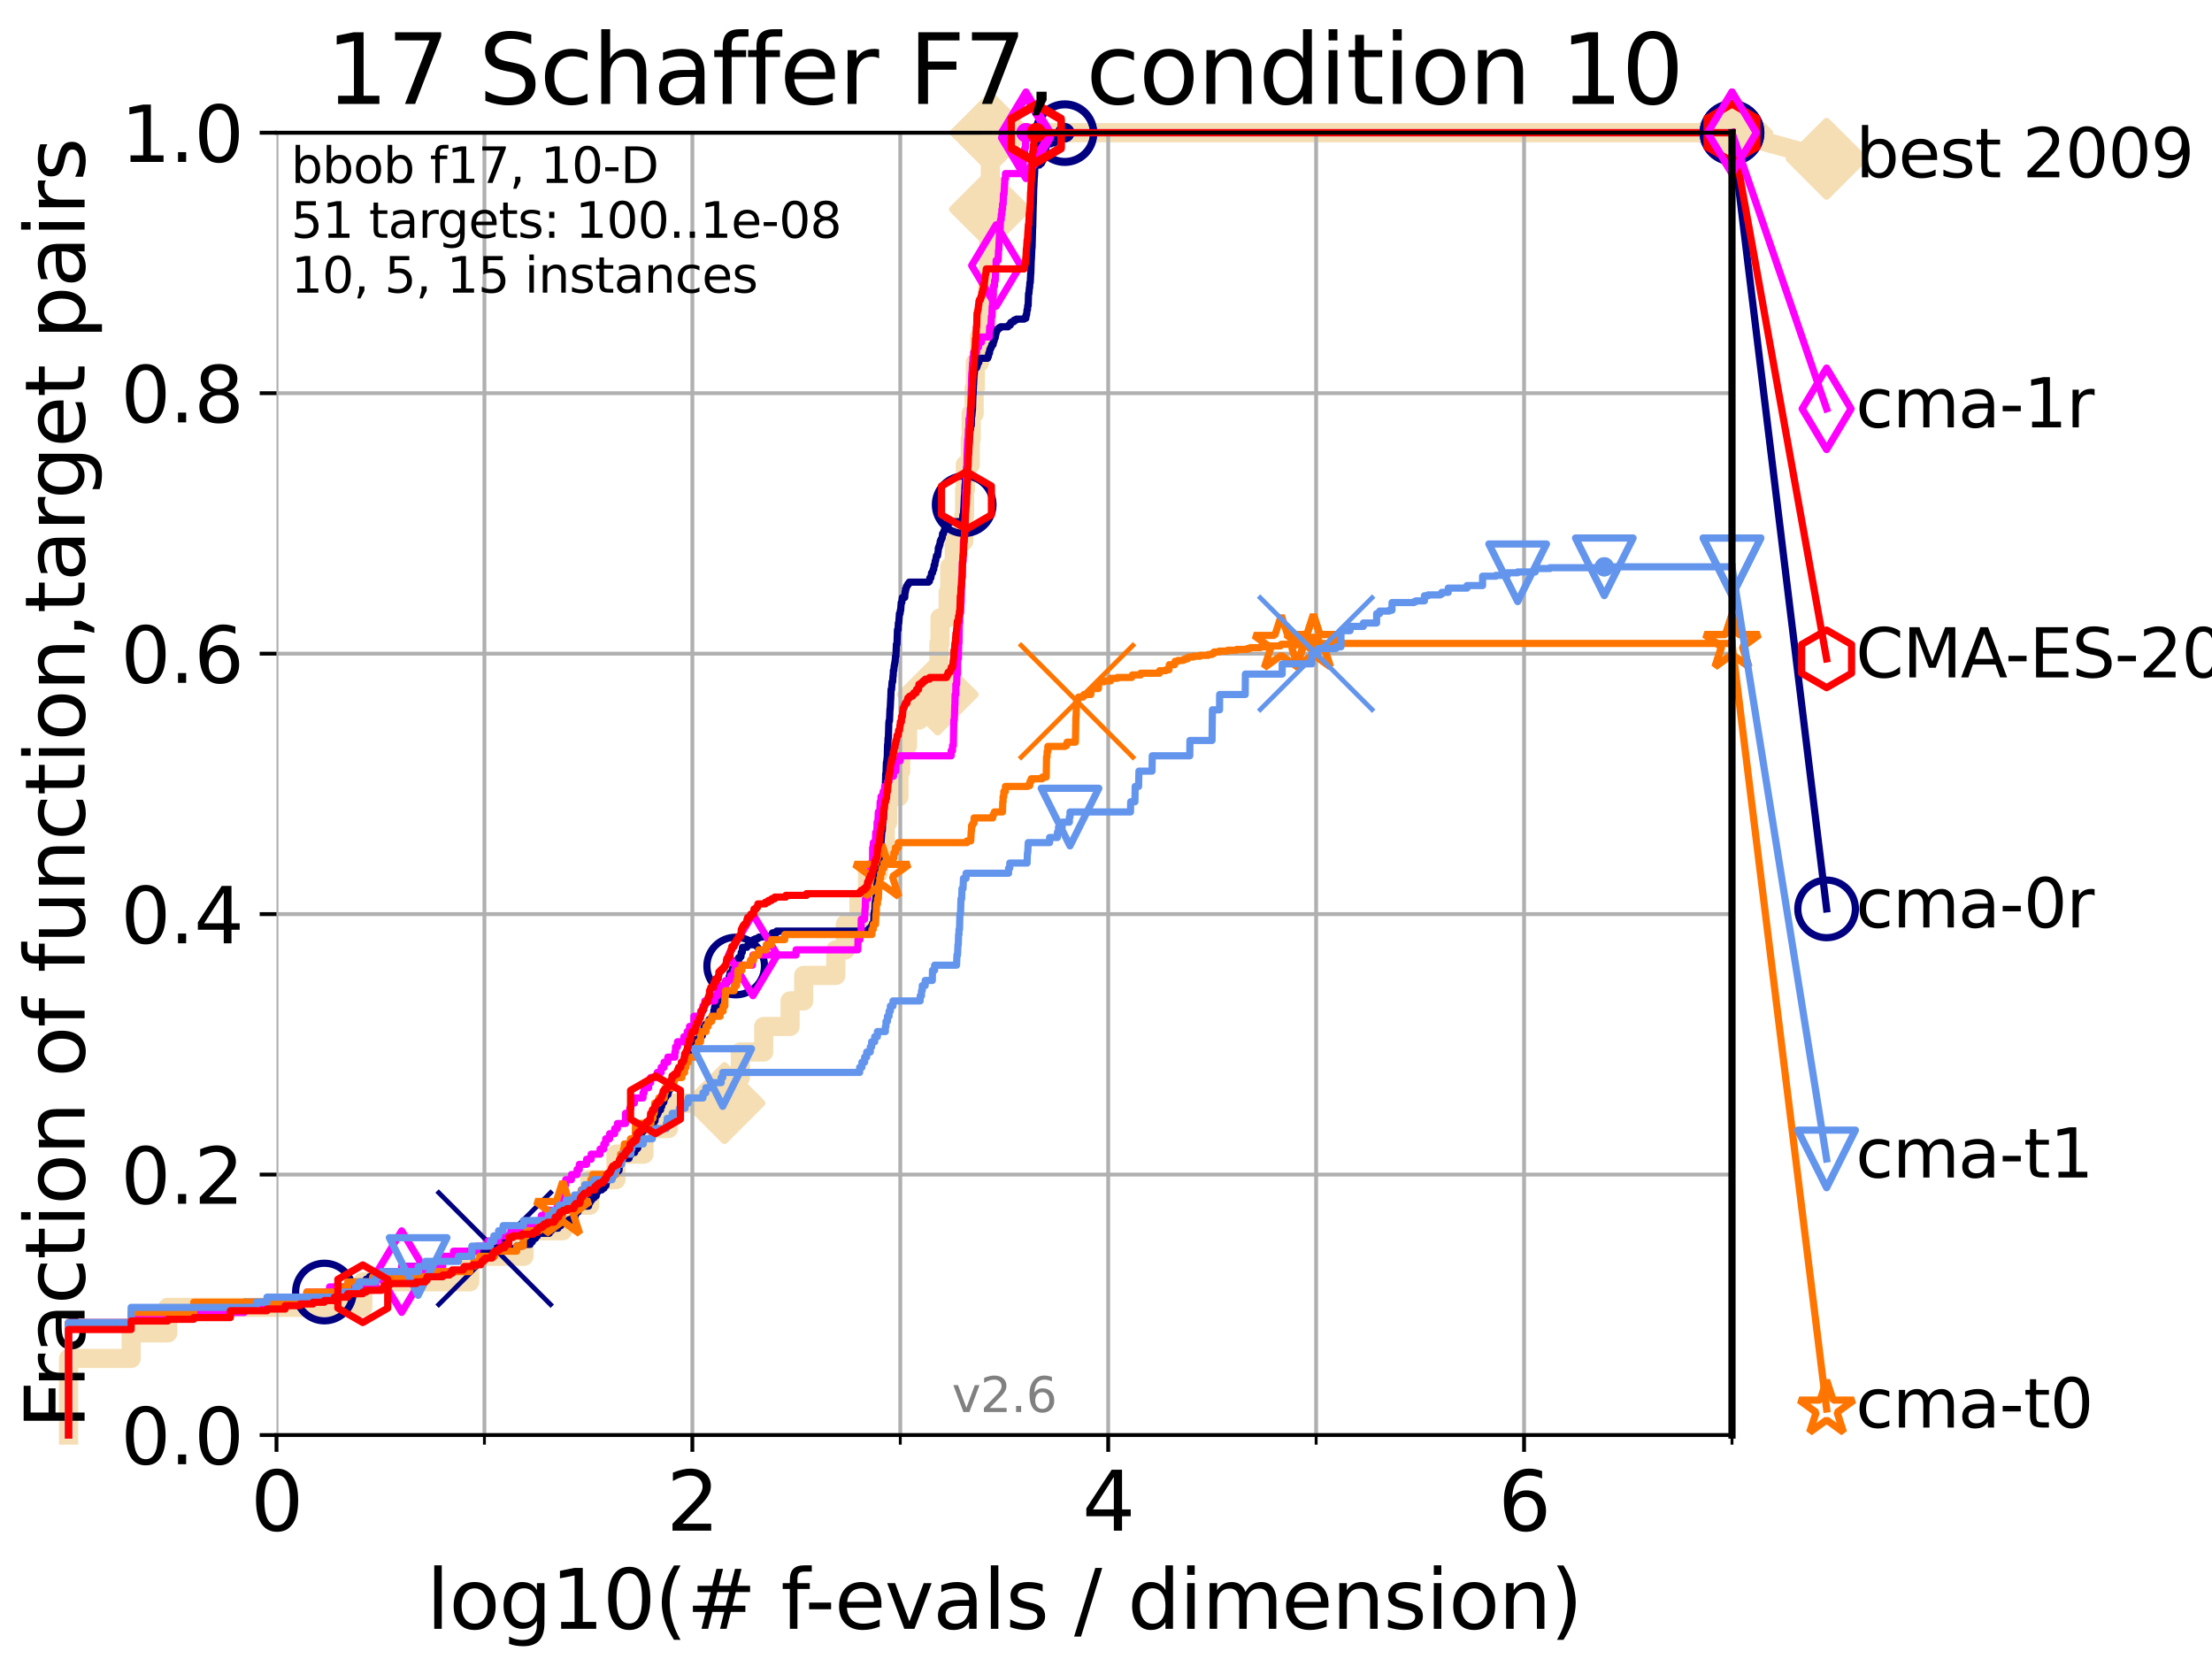 <?xml version="1.0" encoding="utf-8" standalone="no"?>
<!DOCTYPE svg PUBLIC "-//W3C//DTD SVG 1.1//EN"
  "http://www.w3.org/Graphics/SVG/1.1/DTD/svg11.dtd">
<svg xmlns:xlink="http://www.w3.org/1999/xlink" width="460.8pt" height="345.6pt" viewBox="0 0 460.8 345.6" xmlns="http://www.w3.org/2000/svg" version="1.1">
 <defs>
  <style type="text/css">*{stroke-linejoin: round; stroke-linecap: butt}</style>
 </defs>
 <g id="figure_1">
  <g id="patch_1">
   <path d="M 0 345.6 
L 460.8 345.6 
L 460.8 0 
L 0 0 
z
" style="fill: #ffffff"/>
  </g>
  <g id="axes_1">
   <g id="patch_2">
    <path d="M 57.6 298.944 
L 360.806 298.944 
L 360.806 27.648 
L 57.6 27.648 
z
" style="fill: #ffffff"/>
   </g>
   <g id="line2d_1">
    <path d="M 14.285 298.944 
L 14.285 282.985 
L 27.324 282.985 
L 27.324 277.666 
L 34.951 277.666 
L 34.951 272.346 
L 75.575 272.346 
L 75.575 267.027 
L 97.858 267.027 
L 97.858 261.707 
L 109.159 261.707 
L 109.159 256.388 
L 117.227 256.388 
L 117.227 251.068 
L 122.855 251.068 
L 122.855 245.749 
L 128.31 245.749 
L 128.31 240.429 
L 134.145 240.429 
L 134.145 235.11 
L 139.24 235.11 
L 139.24 229.79 
L 150.919 229.79 
L 150.919 224.471 
L 154.223 224.471 
L 154.223 219.151 
L 159.088 219.151 
L 159.088 213.832 
L 164.587 213.832 
L 164.587 208.512 
L 167.422 208.512 
L 167.422 203.192 
L 174.123 203.192 
L 174.123 197.873 
L 176.103 197.873 
L 176.103 192.553 
L 178.94 192.553 
L 178.94 187.234 
L 180.72 187.234 
L 180.72 181.914 
L 182.973 181.914 
L 182.973 176.595 
L 184.435 176.595 
L 184.435 171.275 
L 184.919 171.275 
L 184.919 165.956 
L 187.263 165.956 
L 187.263 160.636 
L 187.632 160.636 
L 187.632 155.317 
L 189.054 155.317 
L 189.054 149.997 
L 191.464 149.997 
L 191.464 144.678 
L 195.33 144.678 
L 195.33 139.358 
L 195.601 139.358 
L 195.601 134.039 
L 195.825 134.039 
L 195.825 128.719 
L 197.519 128.719 
L 197.519 123.4 
L 197.848 123.4 
L 197.848 118.08 
L 198.79 118.08 
L 198.79 112.76 
L 200.763 112.76 
L 200.763 107.441 
L 200.935 107.441 
L 200.935 102.121 
L 201.103 102.121 
L 201.103 96.802 
L 202.125 96.802 
L 202.125 91.482 
L 202.313 91.482 
L 202.313 86.163 
L 202.931 86.163 
L 202.931 80.843 
L 203.181 80.843 
L 203.181 75.524 
L 204.04 75.524 
L 204.04 70.204 
L 205.579 70.204 
L 205.579 64.885 
L 205.758 64.885 
L 205.758 59.565 
L 205.881 59.565 
L 205.881 54.246 
L 205.995 54.246 
L 205.995 48.926 
L 206.125 48.926 
L 206.125 43.607 
L 206.223 43.607 
L 206.223 38.287 
L 206.321 38.287 
L 206.321 32.968 
L 206.389 32.968 
L 206.389 27.648 
L 360.806 27.648 
" style="fill: none; stroke: #f5deb3; stroke-width: 4; stroke-linecap: square"/>
   </g>
   <g id="line2d_2">
    <defs>
     <path id="m8d6d786b38" d="M -0 7.778 
L 7.778 0 
L 0 -7.778 
L -7.778 -0 
z
" style="stroke: #f5deb3; stroke-width: 1.5; stroke-linejoin: miter"/>
    </defs>
    <g>
     <use xlink:href="#m8d6d786b38" x="150.919" y="229.79" style="fill: #f5deb3; stroke: #f5deb3; stroke-width: 1.5; stroke-linejoin: miter"/>
     <use xlink:href="#m8d6d786b38" x="195.33" y="144.678" style="fill: #f5deb3; stroke: #f5deb3; stroke-width: 1.5; stroke-linejoin: miter"/>
     <use xlink:href="#m8d6d786b38" x="206.223" y="43.607" style="fill: #f5deb3; stroke: #f5deb3; stroke-width: 1.5; stroke-linejoin: miter"/>
     <use xlink:href="#m8d6d786b38" x="206.389" y="27.648" style="fill: #f5deb3; stroke: #f5deb3; stroke-width: 1.5; stroke-linejoin: miter"/>
     <use xlink:href="#m8d6d786b38" x="206.389" y="27.648" style="fill: #f5deb3; stroke: #f5deb3; stroke-width: 1.5; stroke-linejoin: miter"/>
     <use xlink:href="#m8d6d786b38" x="360.806" y="27.648" style="fill: #f5deb3; stroke: #f5deb3; stroke-width: 1.5; stroke-linejoin: miter"/>
    </g>
   </g>
   <g id="line2d_3">
    <path style="fill: none; stroke: #f5deb3; stroke-width: 4; stroke-linecap: square"/>
    <g/>
   </g>
   <g id="line2d_4">
    <path d="M 360.806 27.648 
L 380.515 33.074 
" style="fill: none; stroke: #f5deb3; stroke-width: 4; stroke-linecap: square"/>
    <g>
     <use xlink:href="#m8d6d786b38" x="360.806" y="27.648" style="fill: #f5deb3; stroke: #f5deb3; stroke-width: 1.5; stroke-linejoin: miter"/>
     <use xlink:href="#m8d6d786b38" x="380.515" y="33.074" style="fill: #f5deb3; stroke: #f5deb3; stroke-width: 1.5; stroke-linejoin: miter"/>
    </g>
   </g>
   <g id="matplotlib.axis_1">
    <g id="xtick_1">
     <g id="line2d_5">
      <path d="M 57.6 298.944 
L 57.6 27.648 
" clip-path="url(#p42dc5b9d89)" style="fill: none; stroke: #b0b0b0; stroke-width: 0.8; stroke-linecap: square"/>
     </g>
     <g id="line2d_6">
      <defs>
       <path id="ma6f2c1472b" d="M 0 0 
L 0 3.5 
" style="stroke: #000000; stroke-width: 0.8"/>
      </defs>
      <g>
       <use xlink:href="#ma6f2c1472b" x="57.6" y="298.944" style="stroke: #000000; stroke-width: 0.8"/>
      </g>
     </g>
     <g id="text_1">
      <!-- 0 -->
      <g transform="translate(52.192 318.861)scale(0.17 -0.17)">
       <defs>
        <path id="DejaVuSans-30" d="M 2034 4250 
Q 1547 4250 1301 3770 
Q 1056 3291 1056 2328 
Q 1056 1369 1301 889 
Q 1547 409 2034 409 
Q 2525 409 2770 889 
Q 3016 1369 3016 2328 
Q 3016 3291 2770 3770 
Q 2525 4250 2034 4250 
z
M 2034 4750 
Q 2819 4750 3233 4129 
Q 3647 3509 3647 2328 
Q 3647 1150 3233 529 
Q 2819 -91 2034 -91 
Q 1250 -91 836 529 
Q 422 1150 422 2328 
Q 422 3509 836 4129 
Q 1250 4750 2034 4750 
z
" transform="scale(0.016)"/>
       </defs>
       <use xlink:href="#DejaVuSans-30"/>
      </g>
     </g>
    </g>
    <g id="xtick_2">
     <g id="line2d_7">
      <path d="M 144.23 298.944 
L 144.23 27.648 
" clip-path="url(#p42dc5b9d89)" style="fill: none; stroke: #b0b0b0; stroke-width: 0.8; stroke-linecap: square"/>
     </g>
     <g id="line2d_8">
      <g>
       <use xlink:href="#ma6f2c1472b" x="144.23" y="298.944" style="stroke: #000000; stroke-width: 0.8"/>
      </g>
     </g>
     <g id="text_2">
      <!-- 2 -->
      <g transform="translate(138.822 318.861)scale(0.17 -0.17)">
       <defs>
        <path id="DejaVuSans-32" d="M 1228 531 
L 3431 531 
L 3431 0 
L 469 0 
L 469 531 
Q 828 903 1448 1529 
Q 2069 2156 2228 2338 
Q 2531 2678 2651 2914 
Q 2772 3150 2772 3378 
Q 2772 3750 2511 3984 
Q 2250 4219 1831 4219 
Q 1534 4219 1204 4116 
Q 875 4013 500 3803 
L 500 4441 
Q 881 4594 1212 4672 
Q 1544 4750 1819 4750 
Q 2544 4750 2975 4387 
Q 3406 4025 3406 3419 
Q 3406 3131 3298 2873 
Q 3191 2616 2906 2266 
Q 2828 2175 2409 1742 
Q 1991 1309 1228 531 
z
" transform="scale(0.016)"/>
       </defs>
       <use xlink:href="#DejaVuSans-32"/>
      </g>
     </g>
    </g>
    <g id="xtick_3">
     <g id="line2d_9">
      <path d="M 230.861 298.944 
L 230.861 27.648 
" clip-path="url(#p42dc5b9d89)" style="fill: none; stroke: #b0b0b0; stroke-width: 0.8; stroke-linecap: square"/>
     </g>
     <g id="line2d_10">
      <g>
       <use xlink:href="#ma6f2c1472b" x="230.861" y="298.944" style="stroke: #000000; stroke-width: 0.8"/>
      </g>
     </g>
     <g id="text_3">
      <!-- 4 -->
      <g transform="translate(225.453 318.861)scale(0.17 -0.17)">
       <defs>
        <path id="DejaVuSans-34" d="M 2419 4116 
L 825 1625 
L 2419 1625 
L 2419 4116 
z
M 2253 4666 
L 3047 4666 
L 3047 1625 
L 3713 1625 
L 3713 1100 
L 3047 1100 
L 3047 0 
L 2419 0 
L 2419 1100 
L 313 1100 
L 313 1709 
L 2253 4666 
z
" transform="scale(0.016)"/>
       </defs>
       <use xlink:href="#DejaVuSans-34"/>
      </g>
     </g>
    </g>
    <g id="xtick_4">
     <g id="line2d_11">
      <path d="M 317.491 298.944 
L 317.491 27.648 
" clip-path="url(#p42dc5b9d89)" style="fill: none; stroke: #b0b0b0; stroke-width: 0.8; stroke-linecap: square"/>
     </g>
     <g id="line2d_12">
      <g>
       <use xlink:href="#ma6f2c1472b" x="317.491" y="298.944" style="stroke: #000000; stroke-width: 0.8"/>
      </g>
     </g>
     <g id="text_4">
      <!-- 6 -->
      <g transform="translate(312.083 318.861)scale(0.17 -0.17)">
       <defs>
        <path id="DejaVuSans-36" d="M 2113 2584 
Q 1688 2584 1439 2293 
Q 1191 2003 1191 1497 
Q 1191 994 1439 701 
Q 1688 409 2113 409 
Q 2538 409 2786 701 
Q 3034 994 3034 1497 
Q 3034 2003 2786 2293 
Q 2538 2584 2113 2584 
z
M 3366 4563 
L 3366 3988 
Q 3128 4100 2886 4159 
Q 2644 4219 2406 4219 
Q 1781 4219 1451 3797 
Q 1122 3375 1075 2522 
Q 1259 2794 1537 2939 
Q 1816 3084 2150 3084 
Q 2853 3084 3261 2657 
Q 3669 2231 3669 1497 
Q 3669 778 3244 343 
Q 2819 -91 2113 -91 
Q 1303 -91 875 529 
Q 447 1150 447 2328 
Q 447 3434 972 4092 
Q 1497 4750 2381 4750 
Q 2619 4750 2861 4703 
Q 3103 4656 3366 4563 
z
" transform="scale(0.016)"/>
       </defs>
       <use xlink:href="#DejaVuSans-36"/>
      </g>
     </g>
    </g>
    <g id="xtick_5">
     <g id="line2d_13">
      <path d="M 100.915 298.944 
L 100.915 27.648 
" clip-path="url(#p42dc5b9d89)" style="fill: none; stroke: #b0b0b0; stroke-width: 0.8; stroke-linecap: square"/>
     </g>
     <g id="line2d_14">
      <defs>
       <path id="m8226aa2ed6" d="M 0 0 
L 0 2 
" style="stroke: #000000; stroke-width: 0.6"/>
      </defs>
      <g>
       <use xlink:href="#m8226aa2ed6" x="100.915" y="298.944" style="stroke: #000000; stroke-width: 0.6"/>
      </g>
     </g>
    </g>
    <g id="xtick_6">
     <g id="line2d_15">
      <path d="M 187.546 298.944 
L 187.546 27.648 
" clip-path="url(#p42dc5b9d89)" style="fill: none; stroke: #b0b0b0; stroke-width: 0.8; stroke-linecap: square"/>
     </g>
     <g id="line2d_16">
      <g>
       <use xlink:href="#m8226aa2ed6" x="187.546" y="298.944" style="stroke: #000000; stroke-width: 0.6"/>
      </g>
     </g>
    </g>
    <g id="xtick_7">
     <g id="line2d_17">
      <path d="M 274.176 298.944 
L 274.176 27.648 
" clip-path="url(#p42dc5b9d89)" style="fill: none; stroke: #b0b0b0; stroke-width: 0.8; stroke-linecap: square"/>
     </g>
     <g id="line2d_18">
      <g>
       <use xlink:href="#m8226aa2ed6" x="274.176" y="298.944" style="stroke: #000000; stroke-width: 0.6"/>
      </g>
     </g>
    </g>
    <g id="xtick_8">
     <g id="line2d_19">
      <path d="M 360.806 298.944 
L 360.806 27.648 
" clip-path="url(#p42dc5b9d89)" style="fill: none; stroke: #b0b0b0; stroke-width: 0.8; stroke-linecap: square"/>
     </g>
     <g id="line2d_20">
      <g>
       <use xlink:href="#m8226aa2ed6" x="360.806" y="298.944" style="stroke: #000000; stroke-width: 0.6"/>
      </g>
     </g>
    </g>
    <g id="text_5">
     <!-- log10(# f-evals / dimension) -->
     <g transform="translate(88.823 339.314)scale(0.17 -0.17)">
      <defs>
       <path id="DejaVuSans-6c" d="M 603 4863 
L 1178 4863 
L 1178 0 
L 603 0 
L 603 4863 
z
" transform="scale(0.016)"/>
       <path id="DejaVuSans-6f" d="M 1959 3097 
Q 1497 3097 1228 2736 
Q 959 2375 959 1747 
Q 959 1119 1226 758 
Q 1494 397 1959 397 
Q 2419 397 2687 759 
Q 2956 1122 2956 1747 
Q 2956 2369 2687 2733 
Q 2419 3097 1959 3097 
z
M 1959 3584 
Q 2709 3584 3137 3096 
Q 3566 2609 3566 1747 
Q 3566 888 3137 398 
Q 2709 -91 1959 -91 
Q 1206 -91 779 398 
Q 353 888 353 1747 
Q 353 2609 779 3096 
Q 1206 3584 1959 3584 
z
" transform="scale(0.016)"/>
       <path id="DejaVuSans-67" d="M 2906 1791 
Q 2906 2416 2648 2759 
Q 2391 3103 1925 3103 
Q 1463 3103 1205 2759 
Q 947 2416 947 1791 
Q 947 1169 1205 825 
Q 1463 481 1925 481 
Q 2391 481 2648 825 
Q 2906 1169 2906 1791 
z
M 3481 434 
Q 3481 -459 3084 -895 
Q 2688 -1331 1869 -1331 
Q 1566 -1331 1297 -1286 
Q 1028 -1241 775 -1147 
L 775 -588 
Q 1028 -725 1275 -790 
Q 1522 -856 1778 -856 
Q 2344 -856 2625 -561 
Q 2906 -266 2906 331 
L 2906 616 
Q 2728 306 2450 153 
Q 2172 0 1784 0 
Q 1141 0 747 490 
Q 353 981 353 1791 
Q 353 2603 747 3093 
Q 1141 3584 1784 3584 
Q 2172 3584 2450 3431 
Q 2728 3278 2906 2969 
L 2906 3500 
L 3481 3500 
L 3481 434 
z
" transform="scale(0.016)"/>
       <path id="DejaVuSans-31" d="M 794 531 
L 1825 531 
L 1825 4091 
L 703 3866 
L 703 4441 
L 1819 4666 
L 2450 4666 
L 2450 531 
L 3481 531 
L 3481 0 
L 794 0 
L 794 531 
z
" transform="scale(0.016)"/>
       <path id="DejaVuSans-28" d="M 1984 4856 
Q 1566 4138 1362 3434 
Q 1159 2731 1159 2009 
Q 1159 1288 1364 580 
Q 1569 -128 1984 -844 
L 1484 -844 
Q 1016 -109 783 600 
Q 550 1309 550 2009 
Q 550 2706 781 3412 
Q 1013 4119 1484 4856 
L 1984 4856 
z
" transform="scale(0.016)"/>
       <path id="DejaVuSans-23" d="M 3272 2816 
L 2363 2816 
L 2100 1772 
L 3016 1772 
L 3272 2816 
z
M 2803 4594 
L 2478 3297 
L 3391 3297 
L 3719 4594 
L 4219 4594 
L 3897 3297 
L 4872 3297 
L 4872 2816 
L 3775 2816 
L 3519 1772 
L 4513 1772 
L 4513 1294 
L 3397 1294 
L 3072 0 
L 2572 0 
L 2894 1294 
L 1978 1294 
L 1656 0 
L 1153 0 
L 1478 1294 
L 494 1294 
L 494 1772 
L 1594 1772 
L 1856 2816 
L 850 2816 
L 850 3297 
L 1978 3297 
L 2297 4594 
L 2803 4594 
z
" transform="scale(0.016)"/>
       <path id="DejaVuSans-20" transform="scale(0.016)"/>
       <path id="DejaVuSans-66" d="M 2375 4863 
L 2375 4384 
L 1825 4384 
Q 1516 4384 1395 4259 
Q 1275 4134 1275 3809 
L 1275 3500 
L 2222 3500 
L 2222 3053 
L 1275 3053 
L 1275 0 
L 697 0 
L 697 3053 
L 147 3053 
L 147 3500 
L 697 3500 
L 697 3744 
Q 697 4328 969 4595 
Q 1241 4863 1831 4863 
L 2375 4863 
z
" transform="scale(0.016)"/>
       <path id="DejaVuSans-2d" d="M 313 2009 
L 1997 2009 
L 1997 1497 
L 313 1497 
L 313 2009 
z
" transform="scale(0.016)"/>
       <path id="DejaVuSans-65" d="M 3597 1894 
L 3597 1613 
L 953 1613 
Q 991 1019 1311 708 
Q 1631 397 2203 397 
Q 2534 397 2845 478 
Q 3156 559 3463 722 
L 3463 178 
Q 3153 47 2828 -22 
Q 2503 -91 2169 -91 
Q 1331 -91 842 396 
Q 353 884 353 1716 
Q 353 2575 817 3079 
Q 1281 3584 2069 3584 
Q 2775 3584 3186 3129 
Q 3597 2675 3597 1894 
z
M 3022 2063 
Q 3016 2534 2758 2815 
Q 2500 3097 2075 3097 
Q 1594 3097 1305 2825 
Q 1016 2553 972 2059 
L 3022 2063 
z
" transform="scale(0.016)"/>
       <path id="DejaVuSans-76" d="M 191 3500 
L 800 3500 
L 1894 563 
L 2988 3500 
L 3597 3500 
L 2284 0 
L 1503 0 
L 191 3500 
z
" transform="scale(0.016)"/>
       <path id="DejaVuSans-61" d="M 2194 1759 
Q 1497 1759 1228 1600 
Q 959 1441 959 1056 
Q 959 750 1161 570 
Q 1363 391 1709 391 
Q 2188 391 2477 730 
Q 2766 1069 2766 1631 
L 2766 1759 
L 2194 1759 
z
M 3341 1997 
L 3341 0 
L 2766 0 
L 2766 531 
Q 2569 213 2275 61 
Q 1981 -91 1556 -91 
Q 1019 -91 701 211 
Q 384 513 384 1019 
Q 384 1609 779 1909 
Q 1175 2209 1959 2209 
L 2766 2209 
L 2766 2266 
Q 2766 2663 2505 2880 
Q 2244 3097 1772 3097 
Q 1472 3097 1187 3025 
Q 903 2953 641 2809 
L 641 3341 
Q 956 3463 1253 3523 
Q 1550 3584 1831 3584 
Q 2591 3584 2966 3190 
Q 3341 2797 3341 1997 
z
" transform="scale(0.016)"/>
       <path id="DejaVuSans-73" d="M 2834 3397 
L 2834 2853 
Q 2591 2978 2328 3040 
Q 2066 3103 1784 3103 
Q 1356 3103 1142 2972 
Q 928 2841 928 2578 
Q 928 2378 1081 2264 
Q 1234 2150 1697 2047 
L 1894 2003 
Q 2506 1872 2764 1633 
Q 3022 1394 3022 966 
Q 3022 478 2636 193 
Q 2250 -91 1575 -91 
Q 1294 -91 989 -36 
Q 684 19 347 128 
L 347 722 
Q 666 556 975 473 
Q 1284 391 1588 391 
Q 1994 391 2212 530 
Q 2431 669 2431 922 
Q 2431 1156 2273 1281 
Q 2116 1406 1581 1522 
L 1381 1569 
Q 847 1681 609 1914 
Q 372 2147 372 2553 
Q 372 3047 722 3315 
Q 1072 3584 1716 3584 
Q 2034 3584 2315 3537 
Q 2597 3491 2834 3397 
z
" transform="scale(0.016)"/>
       <path id="DejaVuSans-2f" d="M 1625 4666 
L 2156 4666 
L 531 -594 
L 0 -594 
L 1625 4666 
z
" transform="scale(0.016)"/>
       <path id="DejaVuSans-64" d="M 2906 2969 
L 2906 4863 
L 3481 4863 
L 3481 0 
L 2906 0 
L 2906 525 
Q 2725 213 2448 61 
Q 2172 -91 1784 -91 
Q 1150 -91 751 415 
Q 353 922 353 1747 
Q 353 2572 751 3078 
Q 1150 3584 1784 3584 
Q 2172 3584 2448 3432 
Q 2725 3281 2906 2969 
z
M 947 1747 
Q 947 1113 1208 752 
Q 1469 391 1925 391 
Q 2381 391 2643 752 
Q 2906 1113 2906 1747 
Q 2906 2381 2643 2742 
Q 2381 3103 1925 3103 
Q 1469 3103 1208 2742 
Q 947 2381 947 1747 
z
" transform="scale(0.016)"/>
       <path id="DejaVuSans-69" d="M 603 3500 
L 1178 3500 
L 1178 0 
L 603 0 
L 603 3500 
z
M 603 4863 
L 1178 4863 
L 1178 4134 
L 603 4134 
L 603 4863 
z
" transform="scale(0.016)"/>
       <path id="DejaVuSans-6d" d="M 3328 2828 
Q 3544 3216 3844 3400 
Q 4144 3584 4550 3584 
Q 5097 3584 5394 3201 
Q 5691 2819 5691 2113 
L 5691 0 
L 5113 0 
L 5113 2094 
Q 5113 2597 4934 2840 
Q 4756 3084 4391 3084 
Q 3944 3084 3684 2787 
Q 3425 2491 3425 1978 
L 3425 0 
L 2847 0 
L 2847 2094 
Q 2847 2600 2669 2842 
Q 2491 3084 2119 3084 
Q 1678 3084 1418 2786 
Q 1159 2488 1159 1978 
L 1159 0 
L 581 0 
L 581 3500 
L 1159 3500 
L 1159 2956 
Q 1356 3278 1631 3431 
Q 1906 3584 2284 3584 
Q 2666 3584 2933 3390 
Q 3200 3197 3328 2828 
z
" transform="scale(0.016)"/>
       <path id="DejaVuSans-6e" d="M 3513 2113 
L 3513 0 
L 2938 0 
L 2938 2094 
Q 2938 2591 2744 2837 
Q 2550 3084 2163 3084 
Q 1697 3084 1428 2787 
Q 1159 2491 1159 1978 
L 1159 0 
L 581 0 
L 581 3500 
L 1159 3500 
L 1159 2956 
Q 1366 3272 1645 3428 
Q 1925 3584 2291 3584 
Q 2894 3584 3203 3211 
Q 3513 2838 3513 2113 
z
" transform="scale(0.016)"/>
       <path id="DejaVuSans-29" d="M 513 4856 
L 1013 4856 
Q 1481 4119 1714 3412 
Q 1947 2706 1947 2009 
Q 1947 1309 1714 600 
Q 1481 -109 1013 -844 
L 513 -844 
Q 928 -128 1133 580 
Q 1338 1288 1338 2009 
Q 1338 2731 1133 3434 
Q 928 4138 513 4856 
z
" transform="scale(0.016)"/>
      </defs>
      <use xlink:href="#DejaVuSans-6c"/>
      <use xlink:href="#DejaVuSans-6f" x="27.783"/>
      <use xlink:href="#DejaVuSans-67" x="88.965"/>
      <use xlink:href="#DejaVuSans-31" x="152.441"/>
      <use xlink:href="#DejaVuSans-30" x="216.064"/>
      <use xlink:href="#DejaVuSans-28" x="279.688"/>
      <use xlink:href="#DejaVuSans-23" x="318.701"/>
      <use xlink:href="#DejaVuSans-20" x="402.49"/>
      <use xlink:href="#DejaVuSans-66" x="434.277"/>
      <use xlink:href="#DejaVuSans-2d" x="463.982"/>
      <use xlink:href="#DejaVuSans-65" x="500.066"/>
      <use xlink:href="#DejaVuSans-76" x="561.59"/>
      <use xlink:href="#DejaVuSans-61" x="620.77"/>
      <use xlink:href="#DejaVuSans-6c" x="682.049"/>
      <use xlink:href="#DejaVuSans-73" x="709.832"/>
      <use xlink:href="#DejaVuSans-20" x="761.932"/>
      <use xlink:href="#DejaVuSans-2f" x="793.719"/>
      <use xlink:href="#DejaVuSans-20" x="827.41"/>
      <use xlink:href="#DejaVuSans-64" x="859.197"/>
      <use xlink:href="#DejaVuSans-69" x="922.674"/>
      <use xlink:href="#DejaVuSans-6d" x="950.457"/>
      <use xlink:href="#DejaVuSans-65" x="1047.869"/>
      <use xlink:href="#DejaVuSans-6e" x="1109.393"/>
      <use xlink:href="#DejaVuSans-73" x="1172.771"/>
      <use xlink:href="#DejaVuSans-69" x="1224.871"/>
      <use xlink:href="#DejaVuSans-6f" x="1252.654"/>
      <use xlink:href="#DejaVuSans-6e" x="1313.836"/>
      <use xlink:href="#DejaVuSans-29" x="1377.215"/>
     </g>
    </g>
   </g>
   <g id="matplotlib.axis_2">
    <g id="ytick_1">
     <g id="line2d_21">
      <path d="M 57.6 298.944 
L 360.806 298.944 
" clip-path="url(#p42dc5b9d89)" style="fill: none; stroke: #b0b0b0; stroke-width: 0.8; stroke-linecap: square"/>
     </g>
     <g id="line2d_22">
      <defs>
       <path id="m17079b8758" d="M 0 0 
L -3.5 0 
" style="stroke: #000000; stroke-width: 0.8"/>
      </defs>
      <g>
       <use xlink:href="#m17079b8758" x="57.6" y="298.944" style="stroke: #000000; stroke-width: 0.8"/>
      </g>
     </g>
     <g id="text_6">
      <!-- 0.0 -->
      <g transform="translate(25.155 305.023)scale(0.16 -0.16)">
       <defs>
        <path id="DejaVuSans-2e" d="M 684 794 
L 1344 794 
L 1344 0 
L 684 0 
L 684 794 
z
" transform="scale(0.016)"/>
       </defs>
       <use xlink:href="#DejaVuSans-30"/>
       <use xlink:href="#DejaVuSans-2e" x="63.623"/>
       <use xlink:href="#DejaVuSans-30" x="95.41"/>
      </g>
     </g>
    </g>
    <g id="ytick_2">
     <g id="line2d_23">
      <path d="M 57.6 244.685 
L 360.806 244.685 
" clip-path="url(#p42dc5b9d89)" style="fill: none; stroke: #b0b0b0; stroke-width: 0.8; stroke-linecap: square"/>
     </g>
     <g id="line2d_24">
      <g>
       <use xlink:href="#m17079b8758" x="57.6" y="244.685" style="stroke: #000000; stroke-width: 0.8"/>
      </g>
     </g>
     <g id="text_7">
      <!-- 0.2 -->
      <g transform="translate(25.155 250.764)scale(0.16 -0.16)">
       <use xlink:href="#DejaVuSans-30"/>
       <use xlink:href="#DejaVuSans-2e" x="63.623"/>
       <use xlink:href="#DejaVuSans-32" x="95.41"/>
      </g>
     </g>
    </g>
    <g id="ytick_3">
     <g id="line2d_25">
      <path d="M 57.6 190.426 
L 360.806 190.426 
" clip-path="url(#p42dc5b9d89)" style="fill: none; stroke: #b0b0b0; stroke-width: 0.8; stroke-linecap: square"/>
     </g>
     <g id="line2d_26">
      <g>
       <use xlink:href="#m17079b8758" x="57.6" y="190.426" style="stroke: #000000; stroke-width: 0.8"/>
      </g>
     </g>
     <g id="text_8">
      <!-- 0.4 -->
      <g transform="translate(25.155 196.504)scale(0.16 -0.16)">
       <use xlink:href="#DejaVuSans-30"/>
       <use xlink:href="#DejaVuSans-2e" x="63.623"/>
       <use xlink:href="#DejaVuSans-34" x="95.41"/>
      </g>
     </g>
    </g>
    <g id="ytick_4">
     <g id="line2d_27">
      <path d="M 57.6 136.166 
L 360.806 136.166 
" clip-path="url(#p42dc5b9d89)" style="fill: none; stroke: #b0b0b0; stroke-width: 0.8; stroke-linecap: square"/>
     </g>
     <g id="line2d_28">
      <g>
       <use xlink:href="#m17079b8758" x="57.6" y="136.166" style="stroke: #000000; stroke-width: 0.8"/>
      </g>
     </g>
     <g id="text_9">
      <!-- 0.6 -->
      <g transform="translate(25.155 142.245)scale(0.16 -0.16)">
       <use xlink:href="#DejaVuSans-30"/>
       <use xlink:href="#DejaVuSans-2e" x="63.623"/>
       <use xlink:href="#DejaVuSans-36" x="95.41"/>
      </g>
     </g>
    </g>
    <g id="ytick_5">
     <g id="line2d_29">
      <path d="M 57.6 81.907 
L 360.806 81.907 
" clip-path="url(#p42dc5b9d89)" style="fill: none; stroke: #b0b0b0; stroke-width: 0.8; stroke-linecap: square"/>
     </g>
     <g id="line2d_30">
      <g>
       <use xlink:href="#m17079b8758" x="57.6" y="81.907" style="stroke: #000000; stroke-width: 0.8"/>
      </g>
     </g>
     <g id="text_10">
      <!-- 0.8 -->
      <g transform="translate(25.155 87.986)scale(0.16 -0.16)">
       <defs>
        <path id="DejaVuSans-38" d="M 2034 2216 
Q 1584 2216 1326 1975 
Q 1069 1734 1069 1313 
Q 1069 891 1326 650 
Q 1584 409 2034 409 
Q 2484 409 2743 651 
Q 3003 894 3003 1313 
Q 3003 1734 2745 1975 
Q 2488 2216 2034 2216 
z
M 1403 2484 
Q 997 2584 770 2862 
Q 544 3141 544 3541 
Q 544 4100 942 4425 
Q 1341 4750 2034 4750 
Q 2731 4750 3128 4425 
Q 3525 4100 3525 3541 
Q 3525 3141 3298 2862 
Q 3072 2584 2669 2484 
Q 3125 2378 3379 2068 
Q 3634 1759 3634 1313 
Q 3634 634 3220 271 
Q 2806 -91 2034 -91 
Q 1263 -91 848 271 
Q 434 634 434 1313 
Q 434 1759 690 2068 
Q 947 2378 1403 2484 
z
M 1172 3481 
Q 1172 3119 1398 2916 
Q 1625 2713 2034 2713 
Q 2441 2713 2670 2916 
Q 2900 3119 2900 3481 
Q 2900 3844 2670 4047 
Q 2441 4250 2034 4250 
Q 1625 4250 1398 4047 
Q 1172 3844 1172 3481 
z
" transform="scale(0.016)"/>
       </defs>
       <use xlink:href="#DejaVuSans-30"/>
       <use xlink:href="#DejaVuSans-2e" x="63.623"/>
       <use xlink:href="#DejaVuSans-38" x="95.41"/>
      </g>
     </g>
    </g>
    <g id="ytick_6">
     <g id="line2d_31">
      <path d="M 57.6 27.648 
L 360.806 27.648 
" clip-path="url(#p42dc5b9d89)" style="fill: none; stroke: #b0b0b0; stroke-width: 0.8; stroke-linecap: square"/>
     </g>
     <g id="line2d_32">
      <g>
       <use xlink:href="#m17079b8758" x="57.6" y="27.648" style="stroke: #000000; stroke-width: 0.8"/>
      </g>
     </g>
     <g id="text_11">
      <!-- 1.0 -->
      <g transform="translate(25.155 33.727)scale(0.16 -0.16)">
       <use xlink:href="#DejaVuSans-31"/>
       <use xlink:href="#DejaVuSans-2e" x="63.623"/>
       <use xlink:href="#DejaVuSans-30" x="95.41"/>
      </g>
     </g>
    </g>
    <g id="text_12">
     <!-- Fraction of function,target pairs -->
     <g transform="translate(17.62 297.681)rotate(-90)scale(0.17 -0.17)">
      <defs>
       <path id="DejaVuSans-46" d="M 628 4666 
L 3309 4666 
L 3309 4134 
L 1259 4134 
L 1259 2759 
L 3109 2759 
L 3109 2228 
L 1259 2228 
L 1259 0 
L 628 0 
L 628 4666 
z
" transform="scale(0.016)"/>
       <path id="DejaVuSans-72" d="M 2631 2963 
Q 2534 3019 2420 3045 
Q 2306 3072 2169 3072 
Q 1681 3072 1420 2755 
Q 1159 2438 1159 1844 
L 1159 0 
L 581 0 
L 581 3500 
L 1159 3500 
L 1159 2956 
Q 1341 3275 1631 3429 
Q 1922 3584 2338 3584 
Q 2397 3584 2469 3576 
Q 2541 3569 2628 3553 
L 2631 2963 
z
" transform="scale(0.016)"/>
       <path id="DejaVuSans-63" d="M 3122 3366 
L 3122 2828 
Q 2878 2963 2633 3030 
Q 2388 3097 2138 3097 
Q 1578 3097 1268 2742 
Q 959 2388 959 1747 
Q 959 1106 1268 751 
Q 1578 397 2138 397 
Q 2388 397 2633 464 
Q 2878 531 3122 666 
L 3122 134 
Q 2881 22 2623 -34 
Q 2366 -91 2075 -91 
Q 1284 -91 818 406 
Q 353 903 353 1747 
Q 353 2603 823 3093 
Q 1294 3584 2113 3584 
Q 2378 3584 2631 3529 
Q 2884 3475 3122 3366 
z
" transform="scale(0.016)"/>
       <path id="DejaVuSans-74" d="M 1172 4494 
L 1172 3500 
L 2356 3500 
L 2356 3053 
L 1172 3053 
L 1172 1153 
Q 1172 725 1289 603 
Q 1406 481 1766 481 
L 2356 481 
L 2356 0 
L 1766 0 
Q 1100 0 847 248 
Q 594 497 594 1153 
L 594 3053 
L 172 3053 
L 172 3500 
L 594 3500 
L 594 4494 
L 1172 4494 
z
" transform="scale(0.016)"/>
       <path id="DejaVuSans-75" d="M 544 1381 
L 544 3500 
L 1119 3500 
L 1119 1403 
Q 1119 906 1312 657 
Q 1506 409 1894 409 
Q 2359 409 2629 706 
Q 2900 1003 2900 1516 
L 2900 3500 
L 3475 3500 
L 3475 0 
L 2900 0 
L 2900 538 
Q 2691 219 2414 64 
Q 2138 -91 1772 -91 
Q 1169 -91 856 284 
Q 544 659 544 1381 
z
M 1991 3584 
L 1991 3584 
z
" transform="scale(0.016)"/>
       <path id="DejaVuSans-2c" d="M 750 794 
L 1409 794 
L 1409 256 
L 897 -744 
L 494 -744 
L 750 256 
L 750 794 
z
" transform="scale(0.016)"/>
       <path id="DejaVuSans-70" d="M 1159 525 
L 1159 -1331 
L 581 -1331 
L 581 3500 
L 1159 3500 
L 1159 2969 
Q 1341 3281 1617 3432 
Q 1894 3584 2278 3584 
Q 2916 3584 3314 3078 
Q 3713 2572 3713 1747 
Q 3713 922 3314 415 
Q 2916 -91 2278 -91 
Q 1894 -91 1617 61 
Q 1341 213 1159 525 
z
M 3116 1747 
Q 3116 2381 2855 2742 
Q 2594 3103 2138 3103 
Q 1681 3103 1420 2742 
Q 1159 2381 1159 1747 
Q 1159 1113 1420 752 
Q 1681 391 2138 391 
Q 2594 391 2855 752 
Q 3116 1113 3116 1747 
z
" transform="scale(0.016)"/>
      </defs>
      <use xlink:href="#DejaVuSans-46"/>
      <use xlink:href="#DejaVuSans-72" x="50.27"/>
      <use xlink:href="#DejaVuSans-61" x="91.383"/>
      <use xlink:href="#DejaVuSans-63" x="152.662"/>
      <use xlink:href="#DejaVuSans-74" x="207.643"/>
      <use xlink:href="#DejaVuSans-69" x="246.852"/>
      <use xlink:href="#DejaVuSans-6f" x="274.635"/>
      <use xlink:href="#DejaVuSans-6e" x="335.816"/>
      <use xlink:href="#DejaVuSans-20" x="399.195"/>
      <use xlink:href="#DejaVuSans-6f" x="430.982"/>
      <use xlink:href="#DejaVuSans-66" x="492.164"/>
      <use xlink:href="#DejaVuSans-20" x="527.369"/>
      <use xlink:href="#DejaVuSans-66" x="559.156"/>
      <use xlink:href="#DejaVuSans-75" x="594.361"/>
      <use xlink:href="#DejaVuSans-6e" x="657.74"/>
      <use xlink:href="#DejaVuSans-63" x="721.119"/>
      <use xlink:href="#DejaVuSans-74" x="776.1"/>
      <use xlink:href="#DejaVuSans-69" x="815.309"/>
      <use xlink:href="#DejaVuSans-6f" x="843.092"/>
      <use xlink:href="#DejaVuSans-6e" x="904.273"/>
      <use xlink:href="#DejaVuSans-2c" x="967.652"/>
      <use xlink:href="#DejaVuSans-74" x="999.439"/>
      <use xlink:href="#DejaVuSans-61" x="1038.648"/>
      <use xlink:href="#DejaVuSans-72" x="1099.928"/>
      <use xlink:href="#DejaVuSans-67" x="1139.291"/>
      <use xlink:href="#DejaVuSans-65" x="1202.768"/>
      <use xlink:href="#DejaVuSans-74" x="1264.291"/>
      <use xlink:href="#DejaVuSans-20" x="1303.5"/>
      <use xlink:href="#DejaVuSans-70" x="1335.287"/>
      <use xlink:href="#DejaVuSans-61" x="1398.764"/>
      <use xlink:href="#DejaVuSans-69" x="1460.043"/>
      <use xlink:href="#DejaVuSans-72" x="1487.826"/>
      <use xlink:href="#DejaVuSans-73" x="1528.939"/>
     </g>
    </g>
   </g>
   <g id="line2d_33">
    <defs>
     <path id="m4182593d84" d="M 0 1.5 
C 0.398 1.5 0.779 1.342 1.061 1.061 
C 1.342 0.779 1.5 0.398 1.5 0 
C 1.5 -0.398 1.342 -0.779 1.061 -1.061 
C 0.779 -1.342 0.398 -1.5 0 -1.5 
C -0.398 -1.5 -0.779 -1.342 -1.061 -1.061 
C -1.342 -0.779 -1.5 -0.398 -1.5 0 
C -1.5 0.398 -1.342 0.779 -1.061 1.061 
C -0.779 1.342 -0.398 1.5 0 1.5 
z
" style="stroke: #f5deb3"/>
    </defs>
    <g>
     <use xlink:href="#m4182593d84" x="206.389" y="27.648" style="fill: #f5deb3; stroke: #f5deb3"/>
     <use xlink:href="#m4182593d84" x="206.389" y="27.648" style="fill: #f5deb3; stroke: #f5deb3"/>
    </g>
   </g>
   <g id="line2d_34">
    <defs>
     <path id="m28ba027b6c" d="M 0 1.5 
C 0.398 1.5 0.779 1.342 1.061 1.061 
C 1.342 0.779 1.5 0.398 1.5 0 
C 1.5 -0.398 1.342 -0.779 1.061 -1.061 
C 0.779 -1.342 0.398 -1.5 0 -1.5 
C -0.398 -1.5 -0.779 -1.342 -1.061 -1.061 
C -1.342 -0.779 -1.5 -0.398 -1.5 0 
C -1.5 0.398 -1.342 0.779 -1.061 1.061 
C -0.779 1.342 -0.398 1.5 0 1.5 
z
" style="stroke: #000080"/>
    </defs>
    <g>
     <use xlink:href="#m28ba027b6c" x="221.816" y="27.648" style="fill: #000080; stroke: #000080"/>
     <use xlink:href="#m28ba027b6c" x="221.816" y="27.648" style="fill: #000080; stroke: #000080"/>
    </g>
   </g>
   <g id="line2d_35">
    <path d="M 14.285 298.944 
L 14.285 275.538 
L 27.324 275.538 
L 27.324 275.006 
L 34.951 275.006 
L 34.951 272.878 
L 44.561 272.878 
L 44.561 272.346 
L 47.991 272.346 
L 47.991 271.814 
L 50.89 271.814 
L 50.89 271.282 
L 62.535 271.282 
L 62.535 270.75 
L 65.227 270.75 
L 65.227 270.219 
L 67.582 270.219 
L 67.582 269.155 
L 72.432 269.155 
L 72.432 268.623 
L 73.268 268.623 
L 73.268 268.091 
L 74.069 268.091 
L 74.069 267.559 
L 76.285 267.559 
L 76.285 266.495 
L 76.969 266.495 
L 76.969 265.963 
L 81.696 265.963 
L 81.696 265.431 
L 83.202 265.431 
L 83.202 264.899 
L 83.678 264.899 
L 83.678 263.835 
L 91.306 263.835 
L 91.306 263.303 
L 91.617 263.303 
L 91.617 262.239 
L 94.736 262.239 
L 94.736 261.707 
L 97.182 261.707 
L 97.182 260.643 
L 102.011 260.643 
L 102.011 260.111 
L 107.644 260.111 
L 107.644 259.579 
L 108.792 259.579 
L 108.792 259.225 
L 110.449 259.225 
L 110.449 258.693 
L 110.897 258.693 
L 110.897 258.161 
L 111.226 258.161 
L 111.226 257.984 
L 111.55 257.984 
L 111.55 257.452 
L 111.972 257.452 
L 111.972 256.92 
L 114.419 256.92 
L 114.419 256.388 
L 114.872 256.388 
L 114.872 255.856 
L 116.253 255.856 
L 116.253 255.324 
L 116.827 255.324 
L 116.827 254.792 
L 118.525 254.792 
L 118.525 254.083 
L 119.177 254.083 
L 119.177 253.728 
L 119.739 253.728 
L 119.739 253.196 
L 119.876 253.196 
L 119.876 252.664 
L 120.149 252.664 
L 120.149 252.487 
L 120.418 252.487 
L 120.418 251.955 
L 120.617 251.955 
L 120.617 251.778 
L 120.814 251.778 
L 120.814 251.6 
L 121.073 251.6 
L 121.073 251.246 
L 122.619 251.246 
L 122.619 250.536 
L 122.913 250.536 
L 122.913 250.004 
L 123.26 250.004 
L 123.26 249.472 
L 123.825 249.472 
L 123.825 249.118 
L 124.211 249.118 
L 124.211 248.408 
L 124.482 248.408 
L 124.482 247.877 
L 125.374 247.877 
L 125.374 247.522 
L 125.83 247.522 
L 125.83 246.99 
L 126.226 246.99 
L 126.323 246.281 
L 126.372 246.281 
L 126.372 245.749 
L 126.517 245.749 
L 126.517 245.571 
L 126.709 245.571 
L 126.709 245.394 
L 126.994 245.394 
L 126.994 245.217 
L 127.641 245.217 
L 127.731 244.153 
L 128.31 244.153 
L 128.31 243.976 
L 128.786 243.976 
L 128.786 243.798 
L 128.957 243.798 
L 128.999 242.734 
L 129.209 242.734 
L 129.293 241.848 
L 129.417 241.848 
L 129.417 241.316 
L 131.04 241.316 
L 131.04 240.784 
L 131.154 240.784 
L 131.154 240.606 
L 131.378 240.606 
L 131.378 240.075 
L 132.216 240.075 
L 132.216 239.365 
L 132.674 239.365 
L 132.674 239.188 
L 132.847 239.188 
L 132.95 238.479 
L 133.052 238.479 
L 133.052 237.947 
L 133.188 237.947 
L 133.222 237.592 
L 133.39 237.592 
L 133.457 236.528 
L 133.557 236.528 
L 133.623 235.642 
L 134.016 235.642 
L 134.016 235.11 
L 135.147 235.11 
L 135.147 234.932 
L 135.359 234.932 
L 135.359 234.4 
L 135.776 234.4 
L 135.776 234.046 
L 136.156 234.046 
L 136.156 233.514 
L 136.442 233.514 
L 136.528 232.45 
L 136.641 232.45 
L 136.641 232.273 
L 136.948 232.273 
L 137.003 231.918 
L 137.113 231.918 
L 137.141 231.209 
L 137.601 231.209 
L 137.708 230.499 
L 137.841 230.499 
L 137.92 229.79 
L 138.103 229.79 
L 138.103 229.613 
L 138.284 229.613 
L 138.387 228.726 
L 138.464 228.726 
L 138.464 228.549 
L 138.693 228.549 
L 138.693 228.017 
L 139.142 228.017 
L 139.142 227.485 
L 139.289 227.485 
L 139.289 226.953 
L 139.46 226.953 
L 139.46 226.776 
L 139.748 226.776 
L 139.82 226.244 
L 139.867 226.244 
L 139.962 225.003 
L 139.986 225.003 
L 139.986 224.825 
L 140.589 224.825 
L 140.657 224.471 
L 141.062 224.471 
L 141.129 223.584 
L 141.327 223.584 
L 141.327 223.407 
L 141.589 223.407 
L 141.589 222.875 
L 141.718 222.875 
L 141.718 222.343 
L 141.847 222.343 
L 141.847 222.165 
L 142.248 222.165 
L 142.353 221.811 
L 142.518 221.811 
L 142.518 221.279 
L 142.743 221.279 
L 142.743 220.747 
L 142.885 220.747 
L 142.885 220.57 
L 143.046 220.57 
L 143.046 220.038 
L 143.404 220.038 
L 143.462 219.683 
L 143.87 219.683 
L 143.87 219.506 
L 144.098 219.506 
L 144.098 219.328 
L 144.305 219.328 
L 144.324 218.619 
L 144.455 218.619 
L 144.51 218.264 
L 144.695 218.264 
L 144.768 217.91 
L 144.896 217.91 
L 144.986 217.201 
L 145.022 217.201 
L 145.022 217.023 
L 145.148 217.023 
L 145.148 216.491 
L 145.696 216.491 
L 145.696 216.314 
L 145.852 216.314 
L 145.852 215.782 
L 146.295 215.782 
L 146.312 215.073 
L 146.429 215.073 
L 146.513 214.718 
L 146.579 214.718 
L 146.629 214.009 
L 146.909 214.009 
L 146.941 213.477 
L 147.055 213.477 
L 147.055 213.3 
L 147.566 213.3 
L 147.566 212.768 
L 147.691 212.768 
L 147.691 212.413 
L 148.094 212.413 
L 148.094 212.236 
L 148.292 212.236 
L 148.398 211.881 
L 148.413 211.881 
L 148.413 211.526 
L 148.652 211.526 
L 148.712 210.462 
L 148.786 210.462 
L 148.874 209.753 
L 149.253 209.753 
L 149.253 209.044 
L 149.467 209.044 
L 149.467 208.512 
L 149.581 208.512 
L 149.581 207.98 
L 149.736 207.98 
L 149.736 207.803 
L 150.015 207.803 
L 150.042 206.739 
L 150.18 206.739 
L 150.248 206.384 
L 150.303 206.384 
L 150.303 206.207 
L 150.452 206.207 
L 150.452 205.852 
L 150.64 205.852 
L 150.64 205.32 
L 150.998 205.32 
L 151.103 204.611 
L 151.529 204.611 
L 151.529 204.256 
L 151.908 204.256 
L 151.908 203.37 
L 152.082 203.37 
L 152.082 202.661 
L 152.414 202.661 
L 152.438 202.306 
L 152.584 202.306 
L 152.584 201.774 
L 153.142 201.774 
L 153.142 201.242 
L 153.259 201.242 
L 153.259 200.887 
L 153.375 200.887 
L 153.421 200.178 
L 153.559 200.178 
L 153.559 200.001 
L 153.889 200.001 
L 153.889 199.469 
L 154.19 199.469 
L 154.19 199.291 
L 154.356 199.291 
L 154.41 198.405 
L 154.628 198.405 
L 154.671 197.341 
L 155.599 197.341 
L 155.701 196.986 
L 155.844 196.986 
L 155.844 196.809 
L 156.774 196.809 
L 156.813 196.1 
L 156.947 196.1 
L 156.947 195.745 
L 157.335 195.745 
L 157.335 195.568 
L 157.826 195.568 
L 157.826 195.39 
L 158.098 195.39 
L 158.098 195.213 
L 158.822 195.213 
L 158.822 195.036 
L 160.668 195.036 
L 160.668 194.859 
L 160.925 194.859 
L 160.925 194.327 
L 161.773 194.327 
L 161.773 193.972 
L 180.879 193.972 
L 180.879 193.795 
L 181.028 193.795 
L 181.028 193.44 
L 181.522 193.44 
L 181.522 192.908 
L 181.744 192.908 
L 181.744 192.376 
L 181.978 192.376 
L 182.063 190.603 
L 182.094 190.603 
L 182.161 189.716 
L 182.226 189.716 
L 182.328 187.943 
L 182.343 187.943 
L 182.42 187.411 
L 182.46 187.411 
L 182.558 185.638 
L 182.58 185.638 
L 182.678 184.397 
L 182.692 184.397 
L 182.785 182.978 
L 182.823 182.978 
L 182.867 181.56 
L 182.949 181.56 
L 183.035 180.496 
L 183.078 180.496 
L 183.159 178.723 
L 183.216 178.723 
L 183.313 177.659 
L 183.386 177.659 
L 183.467 175.531 
L 183.535 175.531 
L 183.642 173.935 
L 183.647 173.935 
L 183.695 173.048 
L 183.794 173.048 
L 183.899 171.098 
L 183.913 171.098 
L 183.913 170.566 
L 184.043 170.566 
L 184.151 167.552 
L 184.167 167.552 
L 184.264 164.892 
L 184.335 164.892 
L 184.429 163.473 
L 184.446 163.473 
L 184.513 161.168 
L 184.574 161.168 
L 184.649 158.863 
L 184.702 158.863 
L 184.789 157.976 
L 184.82 157.976 
L 184.898 155.139 
L 184.945 155.139 
L 185.008 153.721 
L 185.062 153.721 
L 185.162 150.529 
L 185.186 150.529 
L 185.205 150.174 
L 185.301 150.174 
L 185.4 147.692 
L 185.442 147.692 
L 185.547 145.564 
L 185.559 145.564 
L 185.628 143.614 
L 185.73 143.614 
L 185.84 142.018 
L 185.959 142.018 
L 186.028 140.777 
L 186.073 140.777 
L 186.101 139.713 
L 186.186 139.713 
L 186.287 138.649 
L 186.328 138.649 
L 186.412 137.94 
L 186.462 137.94 
L 186.551 136.698 
L 186.636 136.698 
L 186.736 134.216 
L 186.856 134.216 
L 186.955 131.202 
L 187.089 131.202 
L 187.143 129.783 
L 187.227 129.783 
L 187.332 128.364 
L 187.343 128.364 
L 187.357 127.832 
L 187.497 127.832 
L 187.555 127.123 
L 187.63 127.123 
L 187.737 125.527 
L 187.859 125.527 
L 187.944 124.641 
L 187.984 124.641 
L 187.984 124.463 
L 188.472 124.463 
L 188.555 123.222 
L 188.638 123.222 
L 188.638 122.69 
L 188.753 122.69 
L 188.836 122.158 
L 188.95 122.158 
L 188.95 121.981 
L 189.065 121.981 
L 189.144 121.626 
L 189.337 121.626 
L 189.417 121.272 
L 193.442 121.272 
L 193.442 121.094 
L 193.619 121.094 
L 193.709 120.385 
L 193.914 120.385 
L 194.01 119.676 
L 194.032 119.676 
L 194.064 119.321 
L 194.27 119.321 
L 194.359 118.789 
L 194.391 118.789 
L 194.391 118.612 
L 194.516 118.612 
L 194.599 117.725 
L 194.737 117.725 
L 194.821 116.839 
L 194.913 116.839 
L 195.014 116.13 
L 195.024 116.13 
L 195.081 115.775 
L 195.305 115.775 
L 195.416 114.888 
L 195.444 114.888 
L 195.461 114.179 
L 195.576 114.179 
L 195.585 113.824 
L 195.691 113.824 
L 195.713 113.47 
L 195.809 113.47 
L 195.861 112.76 
L 195.985 112.76 
L 195.996 112.406 
L 196.119 112.406 
L 196.204 112.051 
L 196.273 112.051 
L 196.355 111.165 
L 196.552 111.165 
L 196.631 110.633 
L 196.737 110.633 
L 196.811 110.101 
L 196.848 110.101 
L 196.94 109.569 
L 197.101 109.569 
L 197.101 109.391 
L 197.497 109.391 
L 197.549 108.859 
L 197.936 108.859 
L 197.936 108.682 
L 200.484 108.682 
L 200.589 107.264 
L 200.685 107.264 
L 200.79 105.845 
L 200.799 105.845 
L 200.904 103.363 
L 200.933 103.363 
L 201.044 101.058 
L 201.067 101.058 
L 201.169 99.462 
L 201.196 99.462 
L 201.304 98.043 
L 201.359 98.043 
L 201.405 97.334 
L 201.483 97.334 
L 201.583 95.738 
L 201.605 95.738 
L 201.706 94.142 
L 201.718 94.142 
L 201.822 92.546 
L 201.841 92.546 
L 201.947 91.305 
L 201.974 91.305 
L 202.072 89.532 
L 202.151 89.532 
L 202.239 88.645 
L 202.335 88.645 
L 202.386 86.695 
L 202.447 86.695 
L 202.552 85.454 
L 202.577 85.454 
L 202.671 82.262 
L 202.702 82.262 
L 202.796 80.134 
L 202.815 80.134 
L 202.909 78.006 
L 202.945 78.006 
L 203.037 76.942 
L 203.094 76.942 
L 203.094 76.588 
L 203.459 76.588 
L 203.494 76.233 
L 203.586 76.233 
L 203.676 75.524 
L 203.905 75.524 
L 203.993 74.637 
L 205.739 74.637 
L 205.827 74.283 
L 205.898 74.283 
L 205.973 73.573 
L 206.13 73.573 
L 206.186 72.864 
L 206.256 72.864 
L 206.256 72.687 
L 206.369 72.687 
L 206.426 72.332 
L 206.534 72.332 
L 206.61 71.8 
L 206.875 71.8 
L 206.938 71.268 
L 207.01 71.268 
L 207.108 70.914 
L 207.125 70.914 
L 207.127 70.382 
L 207.317 70.382 
L 207.421 69.672 
L 207.462 69.672 
L 207.569 69.14 
L 207.608 69.14 
L 207.708 68.608 
L 207.994 68.608 
L 207.994 68.431 
L 208.137 68.431 
L 208.137 68.254 
L 208.458 68.254 
L 208.458 68.076 
L 210.001 68.076 
L 210.001 67.899 
L 210.147 67.899 
L 210.147 67.722 
L 210.467 67.722 
L 210.543 67.19 
L 210.834 67.19 
L 210.834 67.013 
L 211.209 67.013 
L 211.305 66.658 
L 211.731 66.658 
L 211.731 66.481 
L 213.33 66.481 
L 213.33 66.303 
L 213.7 66.303 
L 213.758 65.594 
L 213.857 65.594 
L 213.958 64.53 
L 214.043 64.53 
L 214.095 63.643 
L 214.185 63.643 
L 214.265 61.161 
L 214.338 61.161 
L 214.441 59.92 
L 214.489 59.92 
L 214.542 58.856 
L 214.618 58.856 
L 214.718 56.905 
L 214.744 56.905 
L 214.828 54.068 
L 214.856 54.068 
L 214.961 51.586 
L 215.003 51.586 
L 215.11 47.508 
L 215.128 47.508 
L 215.237 42.72 
L 215.252 42.72 
L 215.353 38.996 
L 215.368 38.996 
L 215.466 36.691 
L 215.496 36.691 
L 215.577 34.741 
L 215.624 34.741 
L 215.624 34.386 
L 216.536 34.386 
L 216.581 34.031 
L 216.953 34.031 
L 216.978 33.499 
L 217.24 33.499 
L 217.348 32.968 
L 217.371 32.968 
L 217.479 32.436 
L 217.491 32.436 
L 217.582 31.372 
L 217.811 31.372 
L 217.895 30.485 
L 217.978 30.485 
L 218.049 29.953 
L 218.92 29.953 
L 218.92 29.776 
L 219.639 29.776 
L 219.639 29.598 
L 219.791 29.598 
L 219.884 28.889 
L 219.915 28.889 
L 219.936 28.535 
L 220.058 28.535 
L 220.159 28.18 
L 221.365 28.18 
L 221.365 28.003 
L 221.609 28.003 
L 221.609 27.825 
L 221.816 27.825 
L 221.816 27.648 
L 360.806 27.648 
L 360.806 27.648 
" style="fill: none; stroke: #000080; stroke-width: 1.5; stroke-linecap: square"/>
   </g>
   <g id="line2d_36">
    <defs>
     <path id="m610814480b" d="M 0 6 
C 1.591 6 3.117 5.368 4.243 4.243 
C 5.368 3.117 6 1.591 6 0 
C 6 -1.591 5.368 -3.117 4.243 -4.243 
C 3.117 -5.368 1.591 -6 0 -6 
C -1.591 -6 -3.117 -5.368 -4.243 -4.243 
C -5.368 -3.117 -6 -1.591 -6 0 
C -6 1.591 -5.368 3.117 -4.243 4.243 
C -3.117 5.368 -1.591 6 0 6 
z
" style="stroke: #000080; stroke-width: 1.5"/>
    </defs>
    <g>
     <use xlink:href="#m610814480b" x="67.582" y="269.155" style="fill-opacity: 0; stroke: #000080; stroke-width: 1.5"/>
     <use xlink:href="#m610814480b" x="153.259" y="201.242" style="fill-opacity: 0; stroke: #000080; stroke-width: 1.5"/>
     <use xlink:href="#m610814480b" x="200.857" y="105.136" style="fill-opacity: 0; stroke: #000080; stroke-width: 1.5"/>
     <use xlink:href="#m610814480b" x="221.816" y="27.825" style="fill-opacity: 0; stroke: #000080; stroke-width: 1.5"/>
     <use xlink:href="#m610814480b" x="221.816" y="27.648" style="fill-opacity: 0; stroke: #000080; stroke-width: 1.5"/>
     <use xlink:href="#m610814480b" x="360.806" y="27.648" style="fill-opacity: 0; stroke: #000080; stroke-width: 1.5"/>
    </g>
   </g>
   <g id="line2d_37">
    <path style="fill: none; stroke: #000080; stroke-width: 1.5; stroke-linecap: square"/>
    <g/>
   </g>
   <g id="line2d_38">
    <path d="M 103.047 260.111 
" clip-path="url(#p42dc5b9d89)" style="fill: none; stroke: #000080; stroke-width: 1.5; stroke-linecap: square"/>
    <defs>
     <path id="m45f585898d" d="M -12 12 
L 12 -12 
M -12 -12 
L 12 12 
" style="stroke: #000080"/>
    </defs>
    <g clip-path="url(#p42dc5b9d89)">
     <use xlink:href="#m45f585898d" x="103.047" y="260.111" style="fill: #000080; stroke: #000080"/>
    </g>
   </g>
   <g id="line2d_39">
    <defs>
     <path id="m8958f18622" d="M 0 1.5 
C 0.398 1.5 0.779 1.342 1.061 1.061 
C 1.342 0.779 1.5 0.398 1.5 0 
C 1.5 -0.398 1.342 -0.779 1.061 -1.061 
C 0.779 -1.342 0.398 -1.5 0 -1.5 
C -0.398 -1.5 -0.779 -1.342 -1.061 -1.061 
C -1.342 -0.779 -1.5 -0.398 -1.5 0 
C -1.5 0.398 -1.342 0.779 -1.061 1.061 
C -0.779 1.342 -0.398 1.5 0 1.5 
z
" style="stroke: #ff00ff"/>
    </defs>
    <g>
     <use xlink:href="#m8958f18622" x="213.73" y="27.648" style="fill: #ff00ff; stroke: #ff00ff"/>
     <use xlink:href="#m8958f18622" x="213.73" y="27.648" style="fill: #ff00ff; stroke: #ff00ff"/>
    </g>
   </g>
   <g id="line2d_40">
    <path d="M 14.285 298.944 
L 14.285 275.538 
L 27.324 275.538 
L 27.324 274.474 
L 34.951 274.474 
L 34.951 273.41 
L 50.89 273.41 
L 50.89 272.346 
L 55.618 272.346 
L 55.618 271.282 
L 63.93 271.282 
L 63.93 269.155 
L 68.657 269.155 
L 68.657 268.091 
L 78.267 268.091 
L 78.267 264.899 
L 83.678 264.899 
L 83.678 263.835 
L 92.224 263.835 
L 92.224 262.771 
L 92.52 262.771 
L 92.52 261.707 
L 94.472 261.707 
L 94.472 260.643 
L 99.347 260.643 
L 99.347 259.579 
L 101.653 259.579 
L 101.653 258.516 
L 103.869 258.516 
L 103.869 257.452 
L 106.421 257.452 
L 106.421 256.388 
L 109.874 256.388 
L 109.874 255.324 
L 111.972 255.324 
L 111.972 254.26 
L 112.79 254.26 
L 112.79 253.196 
L 113.67 253.196 
L 113.67 252.132 
L 116.17 252.132 
L 116.17 251.068 
L 117.227 251.068 
L 117.227 248.94 
L 117.384 248.94 
L 117.462 246.813 
L 117.849 246.813 
L 117.849 245.749 
L 119.034 245.749 
L 119.034 244.685 
L 120.217 244.685 
L 120.217 243.621 
L 120.683 243.621 
L 120.683 242.557 
L 122.199 242.557 
L 122.199 241.493 
L 123.145 241.493 
L 123.145 240.429 
L 125.012 240.429 
L 125.012 239.365 
L 125.779 239.365 
L 125.779 238.301 
L 126.177 238.301 
L 126.177 237.237 
L 126.994 237.237 
L 126.994 236.174 
L 128.045 236.174 
L 128.045 235.11 
L 128.615 235.11 
L 128.615 234.046 
L 130.305 234.046 
L 130.305 231.918 
L 131.191 231.918 
L 131.191 230.854 
L 131.416 230.854 
L 131.416 229.79 
L 132.145 229.79 
L 132.145 228.726 
L 133.951 228.726 
L 133.951 227.662 
L 134.177 227.662 
L 134.177 226.598 
L 135.116 226.598 
L 135.116 225.534 
L 135.539 225.534 
L 135.539 224.471 
L 136.92 224.471 
L 136.92 223.407 
L 137.735 223.407 
L 137.735 222.343 
L 138.336 222.343 
L 138.336 221.279 
L 139.117 221.279 
L 139.117 220.215 
L 140.589 220.215 
L 140.589 219.151 
L 140.725 219.151 
L 140.725 218.087 
L 141.129 218.087 
L 141.129 217.023 
L 142.456 217.023 
L 142.456 215.959 
L 143.166 215.959 
L 143.166 214.895 
L 143.638 214.895 
L 143.638 213.832 
L 144.548 213.832 
L 144.548 211.704 
L 145.955 211.704 
L 145.955 210.64 
L 146.429 210.64 
L 146.429 209.576 
L 146.843 209.576 
L 146.843 208.512 
L 148.904 208.512 
L 148.904 207.448 
L 149.524 207.448 
L 149.524 206.384 
L 150.028 206.384 
L 150.028 205.32 
L 151.181 205.32 
L 151.181 204.256 
L 152.23 204.256 
L 152.23 203.192 
L 152.942 203.192 
L 152.942 202.129 
L 153.855 202.129 
L 153.855 201.065 
L 156.745 201.065 
L 156.851 198.937 
L 165.833 198.937 
L 165.833 197.873 
L 178.692 197.873 
L 178.737 195.745 
L 179.138 195.745 
L 179.138 194.681 
L 179.375 194.681 
L 179.416 191.49 
L 180.104 191.49 
L 180.205 189.362 
L 180.252 189.362 
L 180.291 187.234 
L 180.779 187.234 
L 180.855 184.042 
L 181.076 184.042 
L 181.076 182.978 
L 181.195 182.978 
L 181.251 180.85 
L 181.429 180.85 
L 181.429 179.787 
L 181.784 179.787 
L 181.805 176.595 
L 181.932 176.595 
L 181.932 175.531 
L 182.361 175.531 
L 182.432 173.403 
L 182.675 173.403 
L 182.719 171.275 
L 182.881 171.275 
L 182.968 169.147 
L 183.301 169.147 
L 183.355 167.02 
L 183.533 167.02 
L 183.533 165.956 
L 183.972 165.956 
L 183.972 164.892 
L 184.281 164.892 
L 184.281 163.828 
L 184.928 163.828 
L 184.928 162.764 
L 185.181 162.764 
L 185.181 161.7 
L 186.13 161.7 
L 186.13 160.636 
L 186.62 160.636 
L 186.693 158.508 
L 187.514 158.508 
L 187.514 157.445 
L 198.147 157.445 
L 198.147 156.381 
L 198.426 156.381 
L 198.426 155.317 
L 198.593 155.317 
L 198.7 149.997 
L 198.801 149.997 
L 198.898 146.805 
L 198.931 146.805 
L 198.959 144.678 
L 199.114 144.678 
L 199.122 142.55 
L 199.292 142.55 
L 199.35 140.422 
L 199.48 140.422 
L 199.499 137.23 
L 199.654 137.23 
L 199.699 134.039 
L 199.77 134.039 
L 199.835 129.783 
L 199.925 129.783 
L 199.925 127.655 
L 200.112 127.655 
L 200.187 125.527 
L 200.225 125.527 
L 200.33 120.208 
L 200.454 120.208 
L 200.482 117.016 
L 200.603 117.016 
L 200.695 112.76 
L 200.895 112.76 
L 200.995 108.505 
L 201.032 108.505 
L 201.13 105.313 
L 201.148 105.313 
L 201.206 102.121 
L 201.275 102.121 
L 201.329 97.866 
L 201.388 97.866 
L 201.49 93.61 
L 201.506 93.61 
L 201.604 91.482 
L 201.676 91.482 
L 201.736 89.355 
L 201.821 89.355 
L 201.867 87.227 
L 202.021 87.227 
L 202.127 85.099 
L 202.236 85.099 
L 202.341 80.843 
L 202.348 80.843 
L 202.446 77.652 
L 202.498 77.652 
L 202.596 75.524 
L 202.674 75.524 
L 202.674 74.46 
L 202.833 74.46 
L 202.833 73.396 
L 203.438 73.396 
L 203.438 72.332 
L 203.833 72.332 
L 203.833 71.268 
L 204.481 71.268 
L 204.481 70.204 
L 206.09 70.204 
L 206.165 68.076 
L 206.431 68.076 
L 206.516 65.949 
L 206.629 65.949 
L 206.685 63.821 
L 206.753 63.821 
L 206.823 61.693 
L 206.917 61.693 
L 206.948 59.565 
L 207.172 59.565 
L 207.172 58.501 
L 207.32 58.501 
L 207.416 56.373 
L 207.484 56.373 
L 207.511 54.246 
L 207.923 54.246 
L 208.01 52.118 
L 208.065 52.118 
L 208.153 49.99 
L 208.176 49.99 
L 208.23 47.862 
L 208.332 47.862 
L 208.427 45.734 
L 208.577 45.734 
L 208.577 44.67 
L 208.712 44.67 
L 208.712 43.607 
L 208.847 43.607 
L 208.847 42.543 
L 208.97 42.543 
L 209.044 40.415 
L 209.164 40.415 
L 209.26 38.287 
L 209.312 38.287 
L 209.312 37.223 
L 209.462 37.223 
L 209.462 36.159 
L 212.899 36.159 
L 212.899 35.095 
L 213.17 35.095 
L 213.17 32.968 
L 213.412 32.968 
L 213.476 30.84 
L 213.611 30.84 
L 213.676 28.712 
L 213.73 28.712 
L 213.73 27.648 
L 360.806 27.648 
L 360.806 27.648 
" style="fill: none; stroke: #ff00ff; stroke-width: 1.5; stroke-linecap: square"/>
   </g>
   <g id="line2d_41">
    <defs>
     <path id="m617f9149ff" d="M -0 8.485 
L 5.091 0 
L 0 -8.485 
L -5.091 -0 
z
" style="stroke: #ff00ff; stroke-width: 1.5; stroke-linejoin: miter"/>
    </defs>
    <g>
     <use xlink:href="#m617f9149ff" x="83.678" y="264.899" style="fill-opacity: 0; stroke: #ff00ff; stroke-width: 1.5; stroke-linejoin: miter"/>
     <use xlink:href="#m617f9149ff" x="156.851" y="198.937" style="fill-opacity: 0; stroke: #ff00ff; stroke-width: 1.5; stroke-linejoin: miter"/>
     <use xlink:href="#m617f9149ff" x="207.511" y="55.31" style="fill-opacity: 0; stroke: #ff00ff; stroke-width: 1.5; stroke-linejoin: miter"/>
     <use xlink:href="#m617f9149ff" x="213.73" y="28.712" style="fill-opacity: 0; stroke: #ff00ff; stroke-width: 1.5; stroke-linejoin: miter"/>
     <use xlink:href="#m617f9149ff" x="213.73" y="27.648" style="fill-opacity: 0; stroke: #ff00ff; stroke-width: 1.5; stroke-linejoin: miter"/>
     <use xlink:href="#m617f9149ff" x="360.806" y="27.648" style="fill-opacity: 0; stroke: #ff00ff; stroke-width: 1.5; stroke-linejoin: miter"/>
    </g>
   </g>
   <g id="line2d_42">
    <path style="fill: none; stroke: #ff00ff; stroke-width: 1.5; stroke-linecap: square"/>
    <g/>
   </g>
   <g id="line2d_43">
    <defs>
     <path id="m02c00973fe" d="M 0 1.5 
C 0.398 1.5 0.779 1.342 1.061 1.061 
C 1.342 0.779 1.5 0.398 1.5 0 
C 1.5 -0.398 1.342 -0.779 1.061 -1.061 
C 0.779 -1.342 0.398 -1.5 0 -1.5 
C -0.398 -1.5 -0.779 -1.342 -1.061 -1.061 
C -1.342 -0.779 -1.5 -0.398 -1.5 0 
C -1.5 0.398 -1.342 0.779 -1.061 1.061 
C -0.779 1.342 -0.398 1.5 0 1.5 
z
" style="stroke: #ff7500"/>
    </defs>
    <g>
     <use xlink:href="#m02c00973fe" x="273.609" y="134.039" style="fill: #ff7500; stroke: #ff7500"/>
     <use xlink:href="#m02c00973fe" x="273.609" y="134.039" style="fill: #ff7500; stroke: #ff7500"/>
    </g>
   </g>
   <g id="line2d_44">
    <path d="M 14.285 298.944 
L 14.285 275.538 
L 27.324 275.538 
L 27.324 273.41 
L 40.363 273.41 
L 40.363 271.282 
L 62.535 271.282 
L 62.535 270.219 
L 63.93 270.219 
L 63.93 269.155 
L 71.557 269.155 
L 71.557 268.091 
L 72.432 268.091 
L 72.432 267.027 
L 77.629 267.027 
L 77.629 265.963 
L 90.99 265.963 
L 90.99 264.899 
L 97.858 264.899 
L 97.858 263.835 
L 98.723 263.835 
L 98.723 262.771 
L 99.95 262.771 
L 99.95 261.707 
L 103.047 261.707 
L 103.047 260.643 
L 107.644 260.643 
L 107.644 259.579 
L 109.038 259.579 
L 109.038 257.452 
L 109.757 257.452 
L 109.757 256.388 
L 112.386 256.388 
L 112.386 255.324 
L 114.327 255.324 
L 114.327 254.26 
L 117.068 254.26 
L 117.068 253.196 
L 117.227 253.196 
L 117.227 252.132 
L 118.451 252.132 
L 118.451 251.068 
L 119.319 251.068 
L 119.319 250.004 
L 120.418 250.004 
L 120.418 248.94 
L 121.073 248.94 
L 121.073 247.877 
L 121.893 247.877 
L 121.893 246.813 
L 123.088 246.813 
L 123.088 245.749 
L 123.432 245.749 
L 123.432 244.685 
L 128.266 244.685 
L 128.354 242.557 
L 129.167 242.557 
L 129.167 241.493 
L 129.293 241.493 
L 129.293 240.429 
L 129.907 240.429 
L 129.907 239.365 
L 130.067 239.365 
L 130.067 238.301 
L 131.341 238.301 
L 131.341 237.237 
L 132.323 237.237 
L 132.394 234.046 
L 135.598 234.046 
L 135.598 232.982 
L 136.04 232.982 
L 136.04 231.918 
L 136.3 231.918 
L 136.385 229.79 
L 137.25 229.79 
L 137.25 228.726 
L 138.362 228.726 
L 138.362 227.662 
L 138.566 227.662 
L 138.566 226.598 
L 140.243 226.598 
L 140.243 225.534 
L 140.405 225.534 
L 140.405 224.471 
L 142.059 224.471 
L 142.059 223.407 
L 142.621 223.407 
L 142.621 222.343 
L 142.906 222.343 
L 142.906 221.279 
L 143.384 221.279 
L 143.384 220.215 
L 144.896 220.215 
L 144.896 219.151 
L 145.094 219.151 
L 145.094 218.087 
L 145.486 218.087 
L 145.486 217.023 
L 145.938 217.023 
L 146.006 214.895 
L 147.071 214.895 
L 147.071 213.832 
L 147.503 213.832 
L 147.503 212.768 
L 148.262 212.768 
L 148.262 211.704 
L 150.015 211.704 
L 150.015 210.64 
L 150.64 210.64 
L 150.64 209.576 
L 150.998 209.576 
L 151.011 207.448 
L 151.129 207.448 
L 151.129 206.384 
L 152.954 206.384 
L 152.954 205.32 
L 153.456 205.32 
L 153.456 204.256 
L 153.719 204.256 
L 153.719 202.129 
L 154.552 202.129 
L 154.552 201.065 
L 156.334 201.065 
L 156.334 200.001 
L 156.995 200.001 
L 156.995 198.937 
L 158.071 198.937 
L 158.071 197.873 
L 159.619 197.873 
L 159.619 196.809 
L 160.707 196.809 
L 160.707 195.745 
L 163.471 195.745 
L 163.471 194.681 
L 181.636 194.681 
L 181.636 193.617 
L 181.922 193.617 
L 181.922 192.553 
L 182.383 192.553 
L 182.472 190.426 
L 182.528 190.426 
L 182.59 188.298 
L 182.799 188.298 
L 182.799 187.234 
L 182.973 187.234 
L 183.066 185.106 
L 183.14 185.106 
L 183.14 184.042 
L 183.277 184.042 
L 183.277 182.978 
L 183.439 182.978 
L 183.439 181.914 
L 183.723 181.914 
L 183.723 180.85 
L 184.142 180.85 
L 184.142 179.787 
L 185.971 179.787 
L 185.971 178.723 
L 186.209 178.723 
L 186.209 177.659 
L 186.529 177.659 
L 186.529 176.595 
L 187.131 176.595 
L 187.131 175.531 
L 201.443 175.531 
L 201.443 175.176 
L 202.221 175.176 
L 202.33 173.048 
L 202.394 173.048 
L 202.394 171.985 
L 202.604 171.985 
L 202.604 171.63 
L 202.718 171.63 
L 202.718 171.453 
L 202.912 171.453 
L 202.912 170.389 
L 206.808 170.389 
L 206.894 169.679 
L 207.022 169.679 
L 207.022 169.502 
L 207.145 169.502 
L 207.145 169.147 
L 208.839 169.147 
L 208.891 167.02 
L 208.961 167.02 
L 208.961 165.956 
L 209.112 165.956 
L 209.112 164.892 
L 209.439 164.892 
L 209.439 163.828 
L 214.058 163.828 
L 214.058 163.651 
L 214.517 163.651 
L 214.581 162.764 
L 214.824 162.764 
L 214.824 162.232 
L 217.117 162.232 
L 217.117 161.877 
L 217.939 161.877 
L 218.019 157.622 
L 218.128 157.622 
L 218.128 156.558 
L 218.285 156.558 
L 218.285 155.494 
L 221.851 155.494 
L 221.851 155.317 
L 222.198 155.317 
L 222.291 154.607 
L 224.026 154.607 
L 224.13 149.288 
L 224.169 149.288 
L 224.246 146.274 
L 224.293 146.274 
L 224.37 145.919 
L 224.484 145.919 
L 224.484 145.564 
L 224.687 145.564 
L 224.687 145.21 
L 225.62 145.21 
L 225.62 145.032 
L 225.803 145.032 
L 225.803 144.678 
L 227.244 144.678 
L 227.326 143.791 
L 227.448 143.791 
L 227.544 143.436 
L 228.823 143.436 
L 228.893 142.195 
L 228.937 142.195 
L 228.937 142.018 
L 230.035 142.018 
L 230.035 141.841 
L 231.354 141.841 
L 231.393 141.309 
L 232.74 141.309 
L 232.74 141.131 
L 235.729 141.131 
L 235.729 140.954 
L 235.894 140.954 
L 235.894 140.599 
L 237.625 140.599 
L 237.625 140.245 
L 241.54 140.245 
L 241.571 139.713 
L 242.866 139.713 
L 242.866 139.535 
L 243.516 139.535 
L 243.588 138.472 
L 244.687 138.472 
L 244.794 137.762 
L 245.363 137.762 
L 245.363 137.585 
L 246.448 137.585 
L 246.448 137.408 
L 246.892 137.408 
L 246.892 137.23 
L 247.435 137.23 
L 247.54 136.876 
L 248.586 136.876 
L 248.586 136.698 
L 249.998 136.698 
L 249.998 136.521 
L 251.717 136.521 
L 251.717 136.344 
L 252.457 136.344 
L 252.457 136.166 
L 252.844 136.166 
L 252.919 135.812 
L 253.984 135.812 
L 253.984 135.634 
L 255.775 135.634 
L 255.775 135.457 
L 257.634 135.457 
L 257.634 135.28 
L 259.827 135.28 
L 259.827 135.102 
L 260.411 135.102 
L 260.411 134.925 
L 262.559 134.925 
L 262.559 134.748 
L 264.363 134.748 
L 264.363 134.571 
L 266.699 134.571 
L 266.699 134.393 
L 266.916 134.393 
L 266.916 134.216 
L 273.609 134.216 
L 273.609 134.039 
L 360.806 134.039 
L 360.806 134.039 
" style="fill: none; stroke: #ff7500; stroke-width: 1.5; stroke-linecap: square"/>
   </g>
   <g id="line2d_45">
    <defs>
     <path id="m77ce2a6fe7" d="M 0 -6 
L -1.347 -1.854 
L -5.706 -1.854 
L -2.18 0.708 
L -3.527 4.854 
L -0 2.292 
L 3.527 4.854 
L 2.18 0.708 
L 5.706 -1.854 
L 1.347 -1.854 
z
" style="stroke: #ff7500; stroke-width: 1.5; stroke-linejoin: bevel"/>
    </defs>
    <g>
     <use xlink:href="#m77ce2a6fe7" x="117.227" y="252.132" style="fill-opacity: 0; stroke: #ff7500; stroke-width: 1.5; stroke-linejoin: bevel"/>
     <use xlink:href="#m77ce2a6fe7" x="183.723" y="181.914" style="fill-opacity: 0; stroke: #ff7500; stroke-width: 1.5; stroke-linejoin: bevel"/>
     <use xlink:href="#m77ce2a6fe7" x="266.916" y="134.216" style="fill-opacity: 0; stroke: #ff7500; stroke-width: 1.5; stroke-linejoin: bevel"/>
     <use xlink:href="#m77ce2a6fe7" x="273.609" y="134.039" style="fill-opacity: 0; stroke: #ff7500; stroke-width: 1.5; stroke-linejoin: bevel"/>
     <use xlink:href="#m77ce2a6fe7" x="273.609" y="134.039" style="fill-opacity: 0; stroke: #ff7500; stroke-width: 1.5; stroke-linejoin: bevel"/>
     <use xlink:href="#m77ce2a6fe7" x="360.806" y="134.039" style="fill-opacity: 0; stroke: #ff7500; stroke-width: 1.5; stroke-linejoin: bevel"/>
    </g>
   </g>
   <g id="line2d_46">
    <path style="fill: none; stroke: #ff7500; stroke-width: 1.5; stroke-linecap: square"/>
    <g/>
   </g>
   <g id="line2d_47">
    <path d="M 224.363 146.096 
" clip-path="url(#p42dc5b9d89)" style="fill: none; stroke: #ff7500; stroke-width: 1.5; stroke-linecap: square"/>
    <defs>
     <path id="ma45c50b6e9" d="M -12 12 
L 12 -12 
M -12 -12 
L 12 12 
" style="stroke: #ff7500"/>
    </defs>
    <g clip-path="url(#p42dc5b9d89)">
     <use xlink:href="#ma45c50b6e9" x="224.363" y="146.096" style="fill: #ff7500; stroke: #ff7500"/>
    </g>
   </g>
   <g id="line2d_48">
    <defs>
     <path id="mb819dd9f2e" d="M 0 1.5 
C 0.398 1.5 0.779 1.342 1.061 1.061 
C 1.342 0.779 1.5 0.398 1.5 0 
C 1.5 -0.398 1.342 -0.779 1.061 -1.061 
C 0.779 -1.342 0.398 -1.5 0 -1.5 
C -0.398 -1.5 -0.779 -1.342 -1.061 -1.061 
C -1.342 -0.779 -1.5 -0.398 -1.5 0 
C -1.5 0.398 -1.342 0.779 -1.061 1.061 
C -0.779 1.342 -0.398 1.5 0 1.5 
z
" style="stroke: #6495ed"/>
    </defs>
    <g>
     <use xlink:href="#mb819dd9f2e" x="334.207" y="118.08" style="fill: #6495ed; stroke: #6495ed"/>
     <use xlink:href="#mb819dd9f2e" x="334.207" y="118.08" style="fill: #6495ed; stroke: #6495ed"/>
    </g>
   </g>
   <g id="line2d_49">
    <path d="M 14.285 298.944 
L 14.285 275.538 
L 27.324 275.538 
L 27.324 272.346 
L 53.402 272.346 
L 53.402 271.282 
L 55.618 271.282 
L 55.618 270.219 
L 71.557 270.219 
L 71.557 269.155 
L 74.069 269.155 
L 74.069 268.091 
L 74.837 268.091 
L 74.837 267.027 
L 78.267 267.027 
L 78.267 265.963 
L 79.481 265.963 
L 79.481 264.899 
L 87.108 264.899 
L 87.108 263.835 
L 88.614 263.835 
L 88.614 262.771 
L 95.503 262.771 
L 95.503 261.707 
L 98.295 261.707 
L 98.295 259.579 
L 102.188 259.579 
L 102.188 258.516 
L 102.878 258.516 
L 102.878 257.452 
L 103.869 257.452 
L 103.869 256.388 
L 104.809 256.388 
L 104.809 255.324 
L 109.038 255.324 
L 109.038 254.26 
L 114.234 254.26 
L 114.234 253.196 
L 115.315 253.196 
L 115.315 252.132 
L 116.502 252.132 
L 116.502 251.068 
L 118.001 251.068 
L 118.001 250.004 
L 119.669 250.004 
L 119.669 248.94 
L 121.202 248.94 
L 121.202 247.877 
L 121.831 247.877 
L 121.831 246.813 
L 123.714 246.813 
L 123.714 245.749 
L 127.504 245.749 
L 127.504 244.685 
L 128.045 244.685 
L 128.045 243.621 
L 128.528 243.621 
L 128.528 242.557 
L 129.5 242.557 
L 129.5 241.493 
L 129.704 241.493 
L 129.704 240.429 
L 131.416 240.429 
L 131.416 239.365 
L 131.637 239.365 
L 131.637 238.301 
L 134.016 238.301 
L 134.016 237.237 
L 135.894 237.237 
L 135.894 236.174 
L 136.471 236.174 
L 136.471 235.11 
L 138.819 235.11 
L 138.819 234.046 
L 138.993 234.046 
L 138.993 232.982 
L 140.033 232.982 
L 140.033 231.918 
L 141.524 231.918 
L 141.524 230.854 
L 142.723 230.854 
L 142.723 229.79 
L 143.364 229.79 
L 143.364 228.726 
L 146.446 228.726 
L 146.446 227.662 
L 147.039 227.662 
L 147.039 226.598 
L 148.17 226.598 
L 148.17 225.534 
L 150.235 225.534 
L 150.235 224.471 
L 150.56 224.471 
L 150.56 223.407 
L 179.085 223.407 
L 179.085 222.343 
L 179.552 222.343 
L 179.552 221.279 
L 180.116 221.279 
L 180.116 220.215 
L 180.543 220.215 
L 180.543 219.151 
L 181.3 219.151 
L 181.3 218.087 
L 181.579 218.087 
L 181.579 217.023 
L 182.214 217.023 
L 182.214 215.959 
L 182.777 215.959 
L 182.777 214.895 
L 184.44 214.895 
L 184.44 213.832 
L 184.561 213.832 
L 184.561 212.768 
L 184.876 212.768 
L 184.876 211.704 
L 185.211 211.704 
L 185.211 210.64 
L 185.48 210.64 
L 185.48 209.576 
L 186.024 209.576 
L 186.024 208.512 
L 191.691 208.512 
L 191.691 207.448 
L 191.962 207.448 
L 191.962 206.384 
L 192.125 206.384 
L 192.125 205.32 
L 192.73 205.32 
L 192.73 204.256 
L 194.219 204.256 
L 194.253 202.129 
L 194.694 202.129 
L 194.694 201.065 
L 199.273 201.065 
L 199.349 198.937 
L 199.481 198.937 
L 199.556 196.809 
L 199.626 196.809 
L 199.688 194.681 
L 199.775 194.681 
L 199.775 193.617 
L 199.89 193.617 
L 199.963 190.426 
L 200.087 190.426 
L 200.192 187.234 
L 200.334 187.234 
L 200.4 185.106 
L 200.617 185.106 
L 200.704 182.978 
L 201.25 182.978 
L 201.25 181.914 
L 210.105 181.914 
L 210.105 180.85 
L 210.355 180.85 
L 210.355 179.787 
L 213.96 179.787 
L 214.028 177.659 
L 214.103 177.659 
L 214.197 175.531 
L 218.656 175.531 
L 218.656 174.467 
L 220.272 174.467 
L 220.272 173.403 
L 220.502 173.403 
L 220.502 172.339 
L 221.261 172.339 
L 221.261 171.275 
L 222.766 171.275 
L 222.766 170.211 
L 222.902 170.211 
L 222.902 169.147 
L 235.497 169.147 
L 235.547 167.02 
L 236.426 167.02 
L 236.483 163.828 
L 237.189 163.828 
L 237.261 160.636 
L 239.991 160.636 
L 240.036 157.445 
L 247.853 157.445 
L 247.885 154.253 
L 252.488 154.253 
L 252.564 147.869 
L 254.055 147.869 
L 254.075 144.678 
L 259.402 144.678 
L 259.434 140.422 
L 267.101 140.422 
L 267.106 138.294 
L 273.284 138.294 
L 273.292 136.166 
L 274.544 136.166 
L 274.562 135.102 
L 278.326 135.102 
L 278.332 134.748 
L 279.338 134.748 
L 279.356 131.379 
L 281.243 131.379 
L 281.246 130.492 
L 284.009 130.492 
L 284.011 129.783 
L 286.774 129.783 
L 286.779 127.832 
L 287.401 127.832 
L 287.409 127.301 
L 289.405 127.301 
L 289.405 127.123 
L 289.976 127.123 
L 289.983 125.527 
L 294.553 125.527 
L 294.553 125.35 
L 294.972 125.35 
L 294.972 125.173 
L 296.727 125.173 
L 296.732 124.109 
L 297.509 124.109 
L 297.509 123.931 
L 300.035 123.931 
L 300.035 123.754 
L 300.352 123.754 
L 300.352 123.4 
L 301.686 123.4 
L 301.689 122.513 
L 305.607 122.513 
L 305.609 121.981 
L 308.848 121.981 
L 308.85 120.03 
L 311.613 120.03 
L 311.613 119.853 
L 314.024 119.853 
L 314.025 119.321 
L 316.161 119.321 
L 316.161 119.144 
L 319.818 119.144 
L 319.819 118.435 
L 322.88 118.435 
L 322.88 118.257 
L 334.207 118.257 
L 334.207 118.08 
L 360.806 118.08 
L 360.806 118.08 
" style="fill: none; stroke: #6495ed; stroke-width: 1.5; stroke-linecap: square"/>
   </g>
   <g id="line2d_50">
    <defs>
     <path id="m9ff61d3ef0" d="M -0 6 
L 6 -6 
L -6 -6 
z
" style="stroke: #6495ed; stroke-width: 1.5; stroke-linejoin: miter"/>
    </defs>
    <g>
     <use xlink:href="#m9ff61d3ef0" x="87.108" y="263.835" style="fill-opacity: 0; stroke: #6495ed; stroke-width: 1.5; stroke-linejoin: miter"/>
     <use xlink:href="#m9ff61d3ef0" x="150.56" y="224.471" style="fill-opacity: 0; stroke: #6495ed; stroke-width: 1.5; stroke-linejoin: miter"/>
     <use xlink:href="#m9ff61d3ef0" x="222.902" y="170.211" style="fill-opacity: 0; stroke: #6495ed; stroke-width: 1.5; stroke-linejoin: miter"/>
     <use xlink:href="#m9ff61d3ef0" x="316.161" y="119.321" style="fill-opacity: 0; stroke: #6495ed; stroke-width: 1.5; stroke-linejoin: miter"/>
     <use xlink:href="#m9ff61d3ef0" x="334.207" y="118.08" style="fill-opacity: 0; stroke: #6495ed; stroke-width: 1.5; stroke-linejoin: miter"/>
     <use xlink:href="#m9ff61d3ef0" x="360.806" y="118.08" style="fill-opacity: 0; stroke: #6495ed; stroke-width: 1.5; stroke-linejoin: miter"/>
    </g>
   </g>
   <g id="line2d_51">
    <path style="fill: none; stroke: #6495ed; stroke-width: 1.5; stroke-linecap: square"/>
    <g/>
   </g>
   <g id="line2d_52">
    <path d="M 274.176 136.166 
" clip-path="url(#p42dc5b9d89)" style="fill: none; stroke: #6495ed; stroke-width: 1.5; stroke-linecap: square"/>
    <defs>
     <path id="m3d39809b96" d="M -12 12 
L 12 -12 
M -12 -12 
L 12 12 
" style="stroke: #6495ed"/>
    </defs>
    <g clip-path="url(#p42dc5b9d89)">
     <use xlink:href="#m3d39809b96" x="274.176" y="136.166" style="fill: #6495ed; stroke: #6495ed"/>
    </g>
   </g>
   <g id="line2d_53">
    <defs>
     <path id="m284dd639b8" d="M 0 1.5 
C 0.398 1.5 0.779 1.342 1.061 1.061 
C 1.342 0.779 1.5 0.398 1.5 0 
C 1.5 -0.398 1.342 -0.779 1.061 -1.061 
C 0.779 -1.342 0.398 -1.5 0 -1.5 
C -0.398 -1.5 -0.779 -1.342 -1.061 -1.061 
C -1.342 -0.779 -1.5 -0.398 -1.5 0 
C -1.5 0.398 -1.342 0.779 -1.061 1.061 
C -0.779 1.342 -0.398 1.5 0 1.5 
z
" style="stroke: #ff0000"/>
    </defs>
    <g>
     <use xlink:href="#m284dd639b8" x="215.867" y="27.648" style="fill: #ff0000; stroke: #ff0000"/>
     <use xlink:href="#m284dd639b8" x="215.867" y="27.648" style="fill: #ff0000; stroke: #ff0000"/>
    </g>
   </g>
   <g id="line2d_54">
    <path d="M 14.285 298.944 
L 14.285 276.957 
L 27.324 276.957 
L 27.324 275.183 
L 34.951 275.183 
L 34.951 274.829 
L 40.363 274.829 
L 40.363 274.474 
L 47.991 274.474 
L 47.991 273.056 
L 55.618 273.056 
L 55.618 272.701 
L 59.393 272.701 
L 59.393 271.992 
L 62.535 271.992 
L 62.535 271.637 
L 65.227 271.637 
L 65.227 271.282 
L 67.582 271.282 
L 67.582 270.928 
L 69.674 270.928 
L 69.674 270.219 
L 72.432 270.219 
L 72.432 269.509 
L 75.575 269.509 
L 75.575 269.155 
L 76.285 269.155 
L 76.285 268.8 
L 79.481 268.8 
L 79.481 268.445 
L 80.06 268.445 
L 80.06 267.736 
L 81.166 267.736 
L 81.166 267.381 
L 86.712 267.381 
L 86.712 267.027 
L 88.614 267.027 
L 88.614 266.672 
L 88.972 266.672 
L 88.972 265.963 
L 92.224 265.963 
L 92.224 265.608 
L 93.66 265.608 
L 93.66 265.254 
L 94.206 265.254 
L 94.206 264.544 
L 96.481 264.544 
L 96.481 264.19 
L 96.718 264.19 
L 96.718 263.835 
L 98.51 263.835 
L 98.51 263.48 
L 100.147 263.48 
L 100.147 263.126 
L 100.342 263.126 
L 100.342 262.771 
L 100.726 262.771 
L 100.726 262.417 
L 101.102 262.417 
L 101.102 262.062 
L 102.536 262.062 
L 102.536 261.353 
L 102.708 261.353 
L 102.708 260.998 
L 103.047 260.998 
L 103.047 260.643 
L 103.707 260.643 
L 103.707 260.289 
L 104.188 260.289 
L 104.188 259.934 
L 105.113 259.934 
L 105.113 259.579 
L 105.263 259.579 
L 105.263 259.225 
L 105.995 259.225 
L 105.995 257.806 
L 106.837 257.806 
L 106.837 257.452 
L 108.668 257.452 
L 108.668 257.097 
L 111.117 257.097 
L 111.117 256.742 
L 111.868 256.742 
L 111.868 256.033 
L 112.283 256.033 
L 112.283 255.678 
L 112.989 255.678 
L 112.989 255.324 
L 113.381 255.324 
L 113.381 254.969 
L 114.048 254.969 
L 114.048 254.615 
L 115.402 254.615 
L 115.402 254.26 
L 115.662 254.26 
L 115.662 253.551 
L 116.337 253.551 
L 116.337 253.196 
L 116.502 253.196 
L 116.502 252.841 
L 116.665 252.841 
L 116.665 252.487 
L 117.306 252.487 
L 117.306 252.132 
L 118.152 252.132 
L 118.152 251.778 
L 119.53 251.778 
L 119.53 251.423 
L 119.669 251.423 
L 119.669 251.068 
L 119.945 251.068 
L 119.945 250.714 
L 120.748 250.714 
L 120.748 250.359 
L 120.879 250.359 
L 120.879 249.65 
L 121.073 249.65 
L 121.073 249.295 
L 121.393 249.295 
L 121.393 248.94 
L 121.707 248.94 
L 121.707 248.586 
L 122.559 248.586 
L 122.559 248.231 
L 122.855 248.231 
L 122.855 247.877 
L 123.936 247.877 
L 123.936 247.167 
L 124.32 247.167 
L 124.32 246.813 
L 124.748 246.813 
L 124.748 246.458 
L 125.527 246.458 
L 125.527 246.103 
L 125.88 246.103 
L 125.88 245.749 
L 126.127 245.749 
L 126.127 245.394 
L 126.323 245.394 
L 126.421 244.685 
L 126.709 244.685 
L 126.709 244.33 
L 127.134 244.33 
L 127.134 243.976 
L 127.274 243.976 
L 127.274 243.621 
L 127.412 243.621 
L 127.412 243.266 
L 127.641 243.266 
L 127.641 242.912 
L 128.178 242.912 
L 128.178 242.557 
L 128.829 242.557 
L 128.829 242.202 
L 128.957 242.202 
L 128.957 241.848 
L 129.083 241.848 
L 129.083 241.493 
L 129.376 241.493 
L 129.376 241.138 
L 129.582 241.138 
L 129.582 240.784 
L 130.147 240.784 
L 130.147 240.429 
L 130.266 240.429 
L 130.266 240.075 
L 130.502 240.075 
L 130.502 239.72 
L 130.85 239.72 
L 130.85 239.365 
L 131.191 239.365 
L 131.266 238.301 
L 131.637 238.301 
L 131.637 237.947 
L 132.037 237.947 
L 132.037 237.592 
L 132.499 237.592 
L 132.499 237.237 
L 132.639 237.237 
L 132.639 236.174 
L 132.984 236.174 
L 132.984 235.819 
L 133.457 235.819 
L 133.457 235.464 
L 133.853 235.464 
L 133.853 235.11 
L 134.273 235.11 
L 134.273 234.4 
L 134.464 234.4 
L 134.464 234.046 
L 134.684 234.046 
L 134.684 233.691 
L 135.147 233.691 
L 135.147 233.336 
L 135.449 233.336 
L 135.539 231.918 
L 135.835 231.918 
L 135.894 231.209 
L 136.271 231.209 
L 136.271 230.854 
L 136.414 230.854 
L 136.414 230.499 
L 136.556 230.499 
L 136.556 230.145 
L 136.781 230.145 
L 136.781 229.79 
L 137.003 229.79 
L 137.003 229.435 
L 137.601 229.435 
L 137.628 228.726 
L 137.788 228.726 
L 137.788 228.372 
L 137.92 228.372 
L 137.92 228.017 
L 138.103 228.017 
L 138.129 227.308 
L 138.413 227.308 
L 138.413 226.953 
L 138.894 226.953 
L 138.894 226.598 
L 139.117 226.598 
L 139.117 226.244 
L 139.387 226.244 
L 139.484 225.534 
L 139.772 225.534 
L 139.844 224.825 
L 139.962 224.825 
L 140.009 224.116 
L 140.451 224.116 
L 140.451 223.761 
L 141.04 223.761 
L 141.084 223.052 
L 141.239 223.052 
L 141.239 222.697 
L 141.371 222.697 
L 141.371 222.343 
L 141.804 222.343 
L 141.911 221.634 
L 141.932 221.634 
L 141.932 221.279 
L 142.29 221.279 
L 142.29 220.924 
L 142.477 220.924 
L 142.518 220.215 
L 142.621 220.215 
L 142.621 219.506 
L 142.845 219.506 
L 142.845 219.151 
L 143.026 219.151 
L 143.026 218.796 
L 143.166 218.796 
L 143.206 218.087 
L 143.384 218.087 
L 143.404 217.378 
L 143.502 217.378 
L 143.56 216.669 
L 143.85 216.669 
L 143.927 215.605 
L 144.06 215.605 
L 144.06 215.25 
L 144.174 215.25 
L 144.174 214.895 
L 144.75 214.895 
L 144.859 214.186 
L 144.896 214.186 
L 144.896 213.832 
L 145.04 213.832 
L 145.13 213.122 
L 145.415 213.122 
L 145.415 212.768 
L 145.591 212.768 
L 145.696 212.058 
L 145.903 212.058 
L 145.955 211.349 
L 146.109 211.349 
L 146.126 210.64 
L 146.295 210.64 
L 146.295 210.285 
L 146.613 210.285 
L 146.662 209.576 
L 146.778 209.576 
L 146.778 209.221 
L 146.892 209.221 
L 146.892 208.867 
L 147.344 208.867 
L 147.424 208.157 
L 147.503 208.157 
L 147.503 207.803 
L 147.629 207.803 
L 147.629 207.448 
L 147.801 207.448 
L 147.801 206.384 
L 147.956 206.384 
L 147.956 206.03 
L 148.079 206.03 
L 148.079 205.675 
L 148.652 205.675 
L 148.697 204.966 
L 148.786 204.966 
L 148.786 204.611 
L 149.079 204.611 
L 149.079 203.902 
L 149.637 203.902 
L 149.666 203.192 
L 149.75 203.192 
L 149.75 202.483 
L 150.07 202.483 
L 150.07 202.129 
L 150.439 202.129 
L 150.439 201.774 
L 150.787 201.774 
L 150.787 201.419 
L 151.051 201.419 
L 151.051 201.065 
L 151.272 201.065 
L 151.336 200.001 
L 151.427 200.001 
L 151.427 199.646 
L 151.757 199.646 
L 151.757 199.291 
L 152.057 199.291 
L 152.132 198.228 
L 152.255 198.228 
L 152.255 197.873 
L 152.414 197.873 
L 152.45 197.164 
L 152.907 197.164 
L 153.013 196.454 
L 153.259 196.454 
L 153.259 196.1 
L 153.456 196.1 
L 153.456 195.745 
L 153.719 195.745 
L 153.719 195.39 
L 153.877 195.39 
L 153.877 195.036 
L 154.323 195.036 
L 154.432 193.617 
L 154.585 193.617 
L 154.585 193.263 
L 154.758 193.263 
L 154.758 192.908 
L 155.014 192.908 
L 155.014 192.553 
L 155.371 192.553 
L 155.371 192.199 
L 155.516 192.199 
L 155.619 191.49 
L 155.752 191.49 
L 155.752 191.135 
L 156.235 191.135 
L 156.235 190.78 
L 156.403 190.78 
L 156.403 190.426 
L 157.004 190.426 
L 157.071 189.362 
L 157.54 189.362 
L 157.54 189.007 
L 157.816 189.007 
L 157.88 188.298 
L 159.443 188.298 
L 159.443 187.943 
L 160.07 187.943 
L 160.07 187.589 
L 160.731 187.589 
L 160.731 187.234 
L 161.384 187.234 
L 161.384 186.879 
L 163.706 186.879 
L 163.706 186.525 
L 168 186.525 
L 168 186.17 
L 179.091 186.17 
L 179.091 185.815 
L 179.398 185.815 
L 179.398 185.461 
L 179.975 185.461 
L 179.975 185.106 
L 180.379 185.106 
L 180.379 184.751 
L 180.644 184.751 
L 180.742 183.688 
L 180.962 183.688 
L 181.068 182.978 
L 181.298 182.978 
L 181.35 182.269 
L 181.674 182.269 
L 181.764 181.56 
L 181.846 181.56 
L 181.889 180.85 
L 182.114 180.85 
L 182.201 179.432 
L 182.457 179.432 
L 182.509 178.723 
L 182.648 178.723 
L 182.753 177.304 
L 182.804 177.304 
L 182.852 176.24 
L 182.992 176.24 
L 182.992 175.886 
L 183.118 175.886 
L 183.223 174.822 
L 183.273 174.822 
L 183.334 173.403 
L 183.463 173.403 
L 183.488 172.694 
L 183.6 172.694 
L 183.681 171.63 
L 183.806 171.63 
L 183.858 170.921 
L 183.961 170.921 
L 184.054 169.147 
L 184.079 169.147 
L 184.106 168.438 
L 184.243 168.438 
L 184.335 167.02 
L 184.491 167.02 
L 184.594 166.31 
L 184.678 166.31 
L 184.763 164.892 
L 184.891 164.892 
L 184.976 163.119 
L 185.072 163.119 
L 185.152 161.7 
L 185.209 161.7 
L 185.25 160.991 
L 185.364 160.991 
L 185.469 159.572 
L 185.522 159.572 
L 185.58 158.863 
L 185.705 158.863 
L 185.738 158.154 
L 185.844 158.154 
L 185.844 157.799 
L 186.04 157.799 
L 186.063 156.735 
L 186.223 156.735 
L 186.289 155.671 
L 186.454 155.671 
L 186.467 154.962 
L 186.591 154.962 
L 186.612 154.253 
L 186.764 154.253 
L 186.873 153.189 
L 187.123 153.189 
L 187.189 152.125 
L 187.395 152.125 
L 187.472 151.061 
L 187.555 151.061 
L 187.559 150.352 
L 187.787 150.352 
L 187.803 149.288 
L 187.986 149.288 
L 188.091 147.869 
L 188.125 147.869 
L 188.125 147.515 
L 188.316 147.515 
L 188.316 147.16 
L 188.445 147.16 
L 188.445 146.805 
L 188.606 146.805 
L 188.606 146.451 
L 188.931 146.451 
L 189.007 145.742 
L 189.127 145.742 
L 189.127 145.387 
L 189.475 145.387 
L 189.475 145.032 
L 190.094 145.032 
L 190.094 144.678 
L 190.375 144.678 
L 190.375 144.323 
L 190.85 144.323 
L 190.933 143.614 
L 191.359 143.614 
L 191.435 142.55 
L 191.962 142.55 
L 191.962 142.195 
L 192.331 142.195 
L 192.331 141.841 
L 192.758 141.841 
L 192.758 141.486 
L 193.644 141.486 
L 193.644 141.131 
L 197.187 141.131 
L 197.187 140.777 
L 197.381 140.777 
L 197.381 140.422 
L 197.505 140.422 
L 197.505 140.067 
L 197.891 140.067 
L 197.891 139.713 
L 198.064 139.713 
L 198.163 139.003 
L 198.466 139.003 
L 198.566 137.585 
L 198.598 137.585 
L 198.707 136.521 
L 198.717 136.521 
L 198.73 135.457 
L 198.836 135.457 
L 198.917 134.039 
L 198.992 134.039 
L 199.096 132.62 
L 199.104 132.62 
L 199.139 131.911 
L 199.221 131.911 
L 199.308 130.847 
L 199.333 130.847 
L 199.425 129.428 
L 199.667 129.428 
L 199.683 128.364 
L 199.843 128.364 
L 199.87 127.301 
L 199.954 127.301 
L 200.052 124.109 
L 200.143 124.109 
L 200.198 122.336 
L 200.272 122.336 
L 200.372 120.562 
L 200.4 120.562 
L 200.506 117.371 
L 200.526 117.371 
L 200.635 115.598 
L 200.709 115.598 
L 200.808 112.051 
L 200.901 112.051 
L 201.005 109.569 
L 201.043 109.569 
L 201.151 106.732 
L 201.167 106.732 
L 201.258 105.313 
L 201.294 105.313 
L 201.39 102.831 
L 201.424 102.831 
L 201.496 100.348 
L 201.542 100.348 
L 201.631 97.157 
L 201.67 97.157 
L 201.74 94.674 
L 201.784 94.674 
L 201.894 92.546 
L 201.914 92.546 
L 202.009 89.709 
L 202.041 89.709 
L 202.143 87.936 
L 202.16 87.936 
L 202.259 84.744 
L 202.3 84.744 
L 202.381 82.971 
L 202.42 82.971 
L 202.525 80.843 
L 202.55 80.843 
L 202.634 78.715 
L 202.674 78.715 
L 202.778 77.297 
L 202.79 77.297 
L 202.848 76.233 
L 202.903 76.233 
L 203.008 74.46 
L 203.021 74.46 
L 203.111 72.332 
L 203.144 72.332 
L 203.207 70.559 
L 203.298 70.559 
L 203.391 68.076 
L 203.462 68.076 
L 203.536 65.239 
L 203.599 65.239 
L 203.704 64.53 
L 203.756 64.53 
L 203.85 63.466 
L 203.908 63.466 
L 203.926 62.757 
L 204.053 62.757 
L 204.053 62.402 
L 204.263 62.402 
L 204.263 62.048 
L 204.375 62.048 
L 204.375 61.693 
L 204.522 61.693 
L 204.537 60.984 
L 204.656 60.984 
L 204.733 60.274 
L 204.841 60.274 
L 204.943 59.211 
L 205.052 59.211 
L 205.16 58.147 
L 205.187 58.147 
L 205.297 57.083 
L 205.371 57.083 
L 205.457 56.019 
L 213.338 56.019 
L 213.378 55.31 
L 213.49 55.31 
L 213.49 54.955 
L 213.603 54.955 
L 213.71 53.536 
L 213.736 53.536 
L 213.815 51.763 
L 213.863 51.763 
L 213.967 49.99 
L 214.036 49.99 
L 214.133 48.217 
L 214.15 48.217 
L 214.232 46.798 
L 214.316 46.798 
L 214.422 44.316 
L 214.466 44.316 
L 214.529 43.252 
L 214.582 43.252 
L 214.689 40.06 
L 214.723 40.06 
L 214.833 37.578 
L 214.869 37.578 
L 214.934 35.805 
L 214.981 35.805 
L 215.052 32.968 
L 215.103 32.968 
L 215.14 31.549 
L 215.247 31.549 
L 215.295 30.13 
L 215.364 30.13 
L 215.449 29.067 
L 215.49 29.067 
L 215.49 28.712 
L 215.634 28.712 
L 215.708 28.003 
L 215.867 28.003 
L 215.867 27.648 
L 360.806 27.648 
L 360.806 27.648 
" style="fill: none; stroke: #ff0000; stroke-width: 1.5; stroke-linecap: square"/>
   </g>
   <g id="line2d_55">
    <defs>
     <path id="m6c3725f314" d="M 0 -6 
L -5.196 -3 
L -5.196 3 
L -0 6 
L 5.196 3 
L 5.196 -3 
z
" style="stroke: #ff0000; stroke-width: 1.5; stroke-linejoin: miter"/>
    </defs>
    <g>
     <use xlink:href="#m6c3725f314" x="75.575" y="269.509" style="fill-opacity: 0; stroke: #ff0000; stroke-width: 1.5; stroke-linejoin: miter"/>
     <use xlink:href="#m6c3725f314" x="136.556" y="230.145" style="fill-opacity: 0; stroke: #ff0000; stroke-width: 1.5; stroke-linejoin: miter"/>
     <use xlink:href="#m6c3725f314" x="201.332" y="104.249" style="fill-opacity: 0; stroke: #ff0000; stroke-width: 1.5; stroke-linejoin: miter"/>
     <use xlink:href="#m6c3725f314" x="215.867" y="28.003" style="fill-opacity: 0; stroke: #ff0000; stroke-width: 1.5; stroke-linejoin: miter"/>
     <use xlink:href="#m6c3725f314" x="215.867" y="27.648" style="fill-opacity: 0; stroke: #ff0000; stroke-width: 1.5; stroke-linejoin: miter"/>
     <use xlink:href="#m6c3725f314" x="360.806" y="27.648" style="fill-opacity: 0; stroke: #ff0000; stroke-width: 1.5; stroke-linejoin: miter"/>
    </g>
   </g>
   <g id="line2d_56">
    <path style="fill: none; stroke: #ff0000; stroke-width: 1.5; stroke-linecap: square"/>
    <g/>
   </g>
   <g id="line2d_57">
    <path d="M 360.806 134.039 
L 380.515 293.518 
" style="fill: none; stroke: #ff7500; stroke-width: 1.5; stroke-linecap: square"/>
    <g>
     <use xlink:href="#m77ce2a6fe7" x="360.806" y="134.039" style="fill-opacity: 0; stroke: #ff7500; stroke-width: 1.5; stroke-linejoin: bevel"/>
     <use xlink:href="#m77ce2a6fe7" x="380.515" y="293.518" style="fill-opacity: 0; stroke: #ff7500; stroke-width: 1.5; stroke-linejoin: bevel"/>
    </g>
   </g>
   <g id="line2d_58">
    <path d="M 360.806 118.08 
L 380.515 241.429 
" style="fill: none; stroke: #6495ed; stroke-width: 1.5; stroke-linecap: square"/>
    <g>
     <use xlink:href="#m9ff61d3ef0" x="360.806" y="118.08" style="fill-opacity: 0; stroke: #6495ed; stroke-width: 1.5; stroke-linejoin: miter"/>
     <use xlink:href="#m9ff61d3ef0" x="380.515" y="241.429" style="fill-opacity: 0; stroke: #6495ed; stroke-width: 1.5; stroke-linejoin: miter"/>
    </g>
   </g>
   <g id="line2d_59">
    <path d="M 360.806 27.648 
L 380.515 189.34 
" style="fill: none; stroke: #000080; stroke-width: 1.5; stroke-linecap: square"/>
    <g>
     <use xlink:href="#m610814480b" x="360.806" y="27.648" style="fill-opacity: 0; stroke: #000080; stroke-width: 1.5"/>
     <use xlink:href="#m610814480b" x="380.515" y="189.34" style="fill-opacity: 0; stroke: #000080; stroke-width: 1.5"/>
    </g>
   </g>
   <g id="line2d_60">
    <path d="M 360.806 27.648 
L 380.515 137.252 
" style="fill: none; stroke: #ff0000; stroke-width: 1.5; stroke-linecap: square"/>
    <g>
     <use xlink:href="#m6c3725f314" x="360.806" y="27.648" style="fill-opacity: 0; stroke: #ff0000; stroke-width: 1.5; stroke-linejoin: miter"/>
     <use xlink:href="#m6c3725f314" x="380.515" y="137.252" style="fill-opacity: 0; stroke: #ff0000; stroke-width: 1.5; stroke-linejoin: miter"/>
    </g>
   </g>
   <g id="line2d_61">
    <path d="M 360.806 27.648 
L 380.515 85.163 
" style="fill: none; stroke: #ff00ff; stroke-width: 1.5; stroke-linecap: square"/>
    <g>
     <use xlink:href="#m617f9149ff" x="360.806" y="27.648" style="fill-opacity: 0; stroke: #ff00ff; stroke-width: 1.5; stroke-linejoin: miter"/>
     <use xlink:href="#m617f9149ff" x="380.515" y="85.163" style="fill-opacity: 0; stroke: #ff00ff; stroke-width: 1.5; stroke-linejoin: miter"/>
    </g>
   </g>
   <g id="line2d_62">
    <path d="M 360.806 298.944 
L 360.806 27.648 
" style="fill: none; stroke: #000000; stroke-width: 1.5; stroke-linecap: square"/>
   </g>
   <g id="patch_3">
    <path d="M 57.6 298.944 
L 360.806 298.944 
" style="fill: none; stroke: #000000; stroke-width: 0.8; stroke-linejoin: miter; stroke-linecap: square"/>
   </g>
   <g id="patch_4">
    <path d="M 57.6 27.648 
L 360.806 27.648 
" style="fill: none; stroke: #000000; stroke-width: 0.8; stroke-linejoin: miter; stroke-linecap: square"/>
   </g>
   <g id="text_13">
    <!-- cma-t0 -->
    <g transform="translate(386.579 297.381)scale(0.14 -0.14)">
     <use xlink:href="#DejaVuSans-63"/>
     <use xlink:href="#DejaVuSans-6d" x="54.98"/>
     <use xlink:href="#DejaVuSans-61" x="152.393"/>
     <use xlink:href="#DejaVuSans-2d" x="213.672"/>
     <use xlink:href="#DejaVuSans-74" x="249.756"/>
     <use xlink:href="#DejaVuSans-30" x="288.965"/>
    </g>
   </g>
   <g id="text_14">
    <!-- cma-t1 -->
    <g transform="translate(386.579 245.292)scale(0.14 -0.14)">
     <use xlink:href="#DejaVuSans-63"/>
     <use xlink:href="#DejaVuSans-6d" x="54.98"/>
     <use xlink:href="#DejaVuSans-61" x="152.393"/>
     <use xlink:href="#DejaVuSans-2d" x="213.672"/>
     <use xlink:href="#DejaVuSans-74" x="249.756"/>
     <use xlink:href="#DejaVuSans-31" x="288.965"/>
    </g>
   </g>
   <g id="text_15">
    <!-- cma-0r -->
    <g transform="translate(386.579 193.204)scale(0.14 -0.14)">
     <use xlink:href="#DejaVuSans-63"/>
     <use xlink:href="#DejaVuSans-6d" x="54.98"/>
     <use xlink:href="#DejaVuSans-61" x="152.393"/>
     <use xlink:href="#DejaVuSans-2d" x="213.672"/>
     <use xlink:href="#DejaVuSans-30" x="249.756"/>
     <use xlink:href="#DejaVuSans-72" x="313.379"/>
    </g>
   </g>
   <g id="text_16">
    <!-- CMA-ES-20 -->
    <g transform="translate(386.579 141.115)scale(0.14 -0.14)">
     <defs>
      <path id="DejaVuSans-43" d="M 4122 4306 
L 4122 3641 
Q 3803 3938 3442 4084 
Q 3081 4231 2675 4231 
Q 1875 4231 1450 3742 
Q 1025 3253 1025 2328 
Q 1025 1406 1450 917 
Q 1875 428 2675 428 
Q 3081 428 3442 575 
Q 3803 722 4122 1019 
L 4122 359 
Q 3791 134 3420 21 
Q 3050 -91 2638 -91 
Q 1578 -91 968 557 
Q 359 1206 359 2328 
Q 359 3453 968 4101 
Q 1578 4750 2638 4750 
Q 3056 4750 3426 4639 
Q 3797 4528 4122 4306 
z
" transform="scale(0.016)"/>
      <path id="DejaVuSans-4d" d="M 628 4666 
L 1569 4666 
L 2759 1491 
L 3956 4666 
L 4897 4666 
L 4897 0 
L 4281 0 
L 4281 4097 
L 3078 897 
L 2444 897 
L 1241 4097 
L 1241 0 
L 628 0 
L 628 4666 
z
" transform="scale(0.016)"/>
      <path id="DejaVuSans-41" d="M 2188 4044 
L 1331 1722 
L 3047 1722 
L 2188 4044 
z
M 1831 4666 
L 2547 4666 
L 4325 0 
L 3669 0 
L 3244 1197 
L 1141 1197 
L 716 0 
L 50 0 
L 1831 4666 
z
" transform="scale(0.016)"/>
      <path id="DejaVuSans-45" d="M 628 4666 
L 3578 4666 
L 3578 4134 
L 1259 4134 
L 1259 2753 
L 3481 2753 
L 3481 2222 
L 1259 2222 
L 1259 531 
L 3634 531 
L 3634 0 
L 628 0 
L 628 4666 
z
" transform="scale(0.016)"/>
      <path id="DejaVuSans-53" d="M 3425 4513 
L 3425 3897 
Q 3066 4069 2747 4153 
Q 2428 4238 2131 4238 
Q 1616 4238 1336 4038 
Q 1056 3838 1056 3469 
Q 1056 3159 1242 3001 
Q 1428 2844 1947 2747 
L 2328 2669 
Q 3034 2534 3370 2195 
Q 3706 1856 3706 1288 
Q 3706 609 3251 259 
Q 2797 -91 1919 -91 
Q 1588 -91 1214 -16 
Q 841 59 441 206 
L 441 856 
Q 825 641 1194 531 
Q 1563 422 1919 422 
Q 2459 422 2753 634 
Q 3047 847 3047 1241 
Q 3047 1584 2836 1778 
Q 2625 1972 2144 2069 
L 1759 2144 
Q 1053 2284 737 2584 
Q 422 2884 422 3419 
Q 422 4038 858 4394 
Q 1294 4750 2059 4750 
Q 2388 4750 2728 4690 
Q 3069 4631 3425 4513 
z
" transform="scale(0.016)"/>
     </defs>
     <use xlink:href="#DejaVuSans-43"/>
     <use xlink:href="#DejaVuSans-4d" x="69.824"/>
     <use xlink:href="#DejaVuSans-41" x="156.104"/>
     <use xlink:href="#DejaVuSans-2d" x="222.262"/>
     <use xlink:href="#DejaVuSans-45" x="258.346"/>
     <use xlink:href="#DejaVuSans-53" x="321.529"/>
     <use xlink:href="#DejaVuSans-2d" x="385.006"/>
     <use xlink:href="#DejaVuSans-32" x="421.09"/>
     <use xlink:href="#DejaVuSans-30" x="484.713"/>
    </g>
   </g>
   <g id="text_17">
    <!-- cma-1r -->
    <g transform="translate(386.579 89.026)scale(0.14 -0.14)">
     <use xlink:href="#DejaVuSans-63"/>
     <use xlink:href="#DejaVuSans-6d" x="54.98"/>
     <use xlink:href="#DejaVuSans-61" x="152.393"/>
     <use xlink:href="#DejaVuSans-2d" x="213.672"/>
     <use xlink:href="#DejaVuSans-31" x="249.756"/>
     <use xlink:href="#DejaVuSans-72" x="313.379"/>
    </g>
   </g>
   <g id="text_18">
    <!-- best 2009 -->
    <g transform="translate(386.579 36.937)scale(0.14 -0.14)">
     <defs>
      <path id="DejaVuSans-62" d="M 3116 1747 
Q 3116 2381 2855 2742 
Q 2594 3103 2138 3103 
Q 1681 3103 1420 2742 
Q 1159 2381 1159 1747 
Q 1159 1113 1420 752 
Q 1681 391 2138 391 
Q 2594 391 2855 752 
Q 3116 1113 3116 1747 
z
M 1159 2969 
Q 1341 3281 1617 3432 
Q 1894 3584 2278 3584 
Q 2916 3584 3314 3078 
Q 3713 2572 3713 1747 
Q 3713 922 3314 415 
Q 2916 -91 2278 -91 
Q 1894 -91 1617 61 
Q 1341 213 1159 525 
L 1159 0 
L 581 0 
L 581 4863 
L 1159 4863 
L 1159 2969 
z
" transform="scale(0.016)"/>
      <path id="DejaVuSans-39" d="M 703 97 
L 703 672 
Q 941 559 1184 500 
Q 1428 441 1663 441 
Q 2288 441 2617 861 
Q 2947 1281 2994 2138 
Q 2813 1869 2534 1725 
Q 2256 1581 1919 1581 
Q 1219 1581 811 2004 
Q 403 2428 403 3163 
Q 403 3881 828 4315 
Q 1253 4750 1959 4750 
Q 2769 4750 3195 4129 
Q 3622 3509 3622 2328 
Q 3622 1225 3098 567 
Q 2575 -91 1691 -91 
Q 1453 -91 1209 -44 
Q 966 3 703 97 
z
M 1959 2075 
Q 2384 2075 2632 2365 
Q 2881 2656 2881 3163 
Q 2881 3666 2632 3958 
Q 2384 4250 1959 4250 
Q 1534 4250 1286 3958 
Q 1038 3666 1038 3163 
Q 1038 2656 1286 2365 
Q 1534 2075 1959 2075 
z
" transform="scale(0.016)"/>
     </defs>
     <use xlink:href="#DejaVuSans-62"/>
     <use xlink:href="#DejaVuSans-65" x="63.477"/>
     <use xlink:href="#DejaVuSans-73" x="125"/>
     <use xlink:href="#DejaVuSans-74" x="177.1"/>
     <use xlink:href="#DejaVuSans-20" x="216.309"/>
     <use xlink:href="#DejaVuSans-32" x="248.096"/>
     <use xlink:href="#DejaVuSans-30" x="311.719"/>
     <use xlink:href="#DejaVuSans-30" x="375.342"/>
     <use xlink:href="#DejaVuSans-39" x="438.965"/>
    </g>
   </g>
   <g id="text_19">
    <!-- bbob f17, 10-D -->
    <g transform="translate(60.632 38.111)scale(0.102 -0.102)">
     <defs>
      <path id="DejaVuSans-37" d="M 525 4666 
L 3525 4666 
L 3525 4397 
L 1831 0 
L 1172 0 
L 2766 4134 
L 525 4134 
L 525 4666 
z
" transform="scale(0.016)"/>
      <path id="DejaVuSans-44" d="M 1259 4147 
L 1259 519 
L 2022 519 
Q 2988 519 3436 956 
Q 3884 1394 3884 2338 
Q 3884 3275 3436 3711 
Q 2988 4147 2022 4147 
L 1259 4147 
z
M 628 4666 
L 1925 4666 
Q 3281 4666 3915 4102 
Q 4550 3538 4550 2338 
Q 4550 1131 3912 565 
Q 3275 0 1925 0 
L 628 0 
L 628 4666 
z
" transform="scale(0.016)"/>
     </defs>
     <use xlink:href="#DejaVuSans-62"/>
     <use xlink:href="#DejaVuSans-62" x="63.477"/>
     <use xlink:href="#DejaVuSans-6f" x="126.953"/>
     <use xlink:href="#DejaVuSans-62" x="188.135"/>
     <use xlink:href="#DejaVuSans-20" x="251.611"/>
     <use xlink:href="#DejaVuSans-66" x="283.398"/>
     <use xlink:href="#DejaVuSans-31" x="318.604"/>
     <use xlink:href="#DejaVuSans-37" x="382.227"/>
     <use xlink:href="#DejaVuSans-2c" x="445.85"/>
     <use xlink:href="#DejaVuSans-20" x="477.637"/>
     <use xlink:href="#DejaVuSans-31" x="509.424"/>
     <use xlink:href="#DejaVuSans-30" x="573.047"/>
     <use xlink:href="#DejaVuSans-2d" x="636.67"/>
     <use xlink:href="#DejaVuSans-44" x="672.754"/>
    </g>
    <!-- 51 targets: 100..1e-08 -->
    <g transform="translate(60.632 49.533)scale(0.102 -0.102)">
     <defs>
      <path id="DejaVuSans-35" d="M 691 4666 
L 3169 4666 
L 3169 4134 
L 1269 4134 
L 1269 2991 
Q 1406 3038 1543 3061 
Q 1681 3084 1819 3084 
Q 2600 3084 3056 2656 
Q 3513 2228 3513 1497 
Q 3513 744 3044 326 
Q 2575 -91 1722 -91 
Q 1428 -91 1123 -41 
Q 819 9 494 109 
L 494 744 
Q 775 591 1075 516 
Q 1375 441 1709 441 
Q 2250 441 2565 725 
Q 2881 1009 2881 1497 
Q 2881 1984 2565 2268 
Q 2250 2553 1709 2553 
Q 1456 2553 1204 2497 
Q 953 2441 691 2322 
L 691 4666 
z
" transform="scale(0.016)"/>
      <path id="DejaVuSans-3a" d="M 750 794 
L 1409 794 
L 1409 0 
L 750 0 
L 750 794 
z
M 750 3309 
L 1409 3309 
L 1409 2516 
L 750 2516 
L 750 3309 
z
" transform="scale(0.016)"/>
     </defs>
     <use xlink:href="#DejaVuSans-35"/>
     <use xlink:href="#DejaVuSans-31" x="63.623"/>
     <use xlink:href="#DejaVuSans-20" x="127.246"/>
     <use xlink:href="#DejaVuSans-74" x="159.033"/>
     <use xlink:href="#DejaVuSans-61" x="198.242"/>
     <use xlink:href="#DejaVuSans-72" x="259.521"/>
     <use xlink:href="#DejaVuSans-67" x="298.885"/>
     <use xlink:href="#DejaVuSans-65" x="362.361"/>
     <use xlink:href="#DejaVuSans-74" x="423.885"/>
     <use xlink:href="#DejaVuSans-73" x="463.094"/>
     <use xlink:href="#DejaVuSans-3a" x="515.193"/>
     <use xlink:href="#DejaVuSans-20" x="548.885"/>
     <use xlink:href="#DejaVuSans-31" x="580.672"/>
     <use xlink:href="#DejaVuSans-30" x="644.295"/>
     <use xlink:href="#DejaVuSans-30" x="707.918"/>
     <use xlink:href="#DejaVuSans-2e" x="771.541"/>
     <use xlink:href="#DejaVuSans-2e" x="803.328"/>
     <use xlink:href="#DejaVuSans-31" x="835.115"/>
     <use xlink:href="#DejaVuSans-65" x="898.738"/>
     <use xlink:href="#DejaVuSans-2d" x="960.262"/>
     <use xlink:href="#DejaVuSans-30" x="996.346"/>
     <use xlink:href="#DejaVuSans-38" x="1059.969"/>
    </g>
    <!-- 10, 5, 15 instances -->
    <g transform="translate(60.632 60.955)scale(0.102 -0.102)">
     <use xlink:href="#DejaVuSans-31"/>
     <use xlink:href="#DejaVuSans-30" x="63.623"/>
     <use xlink:href="#DejaVuSans-2c" x="127.246"/>
     <use xlink:href="#DejaVuSans-20" x="159.033"/>
     <use xlink:href="#DejaVuSans-35" x="190.82"/>
     <use xlink:href="#DejaVuSans-2c" x="254.443"/>
     <use xlink:href="#DejaVuSans-20" x="286.23"/>
     <use xlink:href="#DejaVuSans-31" x="318.018"/>
     <use xlink:href="#DejaVuSans-35" x="381.641"/>
     <use xlink:href="#DejaVuSans-20" x="445.264"/>
     <use xlink:href="#DejaVuSans-69" x="477.051"/>
     <use xlink:href="#DejaVuSans-6e" x="504.834"/>
     <use xlink:href="#DejaVuSans-73" x="568.213"/>
     <use xlink:href="#DejaVuSans-74" x="620.312"/>
     <use xlink:href="#DejaVuSans-61" x="659.521"/>
     <use xlink:href="#DejaVuSans-6e" x="720.801"/>
     <use xlink:href="#DejaVuSans-63" x="784.18"/>
     <use xlink:href="#DejaVuSans-65" x="839.16"/>
     <use xlink:href="#DejaVuSans-73" x="900.684"/>
    </g>
   </g>
   <g id="text_20">
    <!-- v2.6 -->
    <g style="fill: #808080" transform="translate(198.292 294.151)scale(0.1 -0.1)">
     <use xlink:href="#DejaVuSans-76"/>
     <use xlink:href="#DejaVuSans-32" x="59.18"/>
     <use xlink:href="#DejaVuSans-2e" x="122.803"/>
     <use xlink:href="#DejaVuSans-36" x="154.59"/>
    </g>
   </g>
   <g id="text_21">
    <!-- 17 Schaffer F7, condition 10 -->
    <g transform="translate(67.895 21.648)scale(0.2 -0.2)">
     <defs>
      <path id="DejaVuSans-68" d="M 3513 2113 
L 3513 0 
L 2938 0 
L 2938 2094 
Q 2938 2591 2744 2837 
Q 2550 3084 2163 3084 
Q 1697 3084 1428 2787 
Q 1159 2491 1159 1978 
L 1159 0 
L 581 0 
L 581 4863 
L 1159 4863 
L 1159 2956 
Q 1366 3272 1645 3428 
Q 1925 3584 2291 3584 
Q 2894 3584 3203 3211 
Q 3513 2838 3513 2113 
z
" transform="scale(0.016)"/>
     </defs>
     <use xlink:href="#DejaVuSans-31"/>
     <use xlink:href="#DejaVuSans-37" x="63.623"/>
     <use xlink:href="#DejaVuSans-20" x="127.246"/>
     <use xlink:href="#DejaVuSans-53" x="159.033"/>
     <use xlink:href="#DejaVuSans-63" x="222.51"/>
     <use xlink:href="#DejaVuSans-68" x="277.49"/>
     <use xlink:href="#DejaVuSans-61" x="340.869"/>
     <use xlink:href="#DejaVuSans-66" x="402.148"/>
     <use xlink:href="#DejaVuSans-66" x="437.354"/>
     <use xlink:href="#DejaVuSans-65" x="472.559"/>
     <use xlink:href="#DejaVuSans-72" x="534.082"/>
     <use xlink:href="#DejaVuSans-20" x="575.195"/>
     <use xlink:href="#DejaVuSans-46" x="606.982"/>
     <use xlink:href="#DejaVuSans-37" x="664.502"/>
     <use xlink:href="#DejaVuSans-2c" x="728.125"/>
     <use xlink:href="#DejaVuSans-20" x="759.912"/>
     <use xlink:href="#DejaVuSans-63" x="791.699"/>
     <use xlink:href="#DejaVuSans-6f" x="846.68"/>
     <use xlink:href="#DejaVuSans-6e" x="907.861"/>
     <use xlink:href="#DejaVuSans-64" x="971.24"/>
     <use xlink:href="#DejaVuSans-69" x="1034.717"/>
     <use xlink:href="#DejaVuSans-74" x="1062.5"/>
     <use xlink:href="#DejaVuSans-69" x="1101.709"/>
     <use xlink:href="#DejaVuSans-6f" x="1129.492"/>
     <use xlink:href="#DejaVuSans-6e" x="1190.674"/>
     <use xlink:href="#DejaVuSans-20" x="1254.053"/>
     <use xlink:href="#DejaVuSans-31" x="1285.84"/>
     <use xlink:href="#DejaVuSans-30" x="1349.463"/>
    </g>
   </g>
  </g>
 </g>
 <defs>
  <clipPath id="p42dc5b9d89">
   <rect x="57.6" y="27.648" width="303.206" height="271.296"/>
  </clipPath>
 </defs>
</svg>
